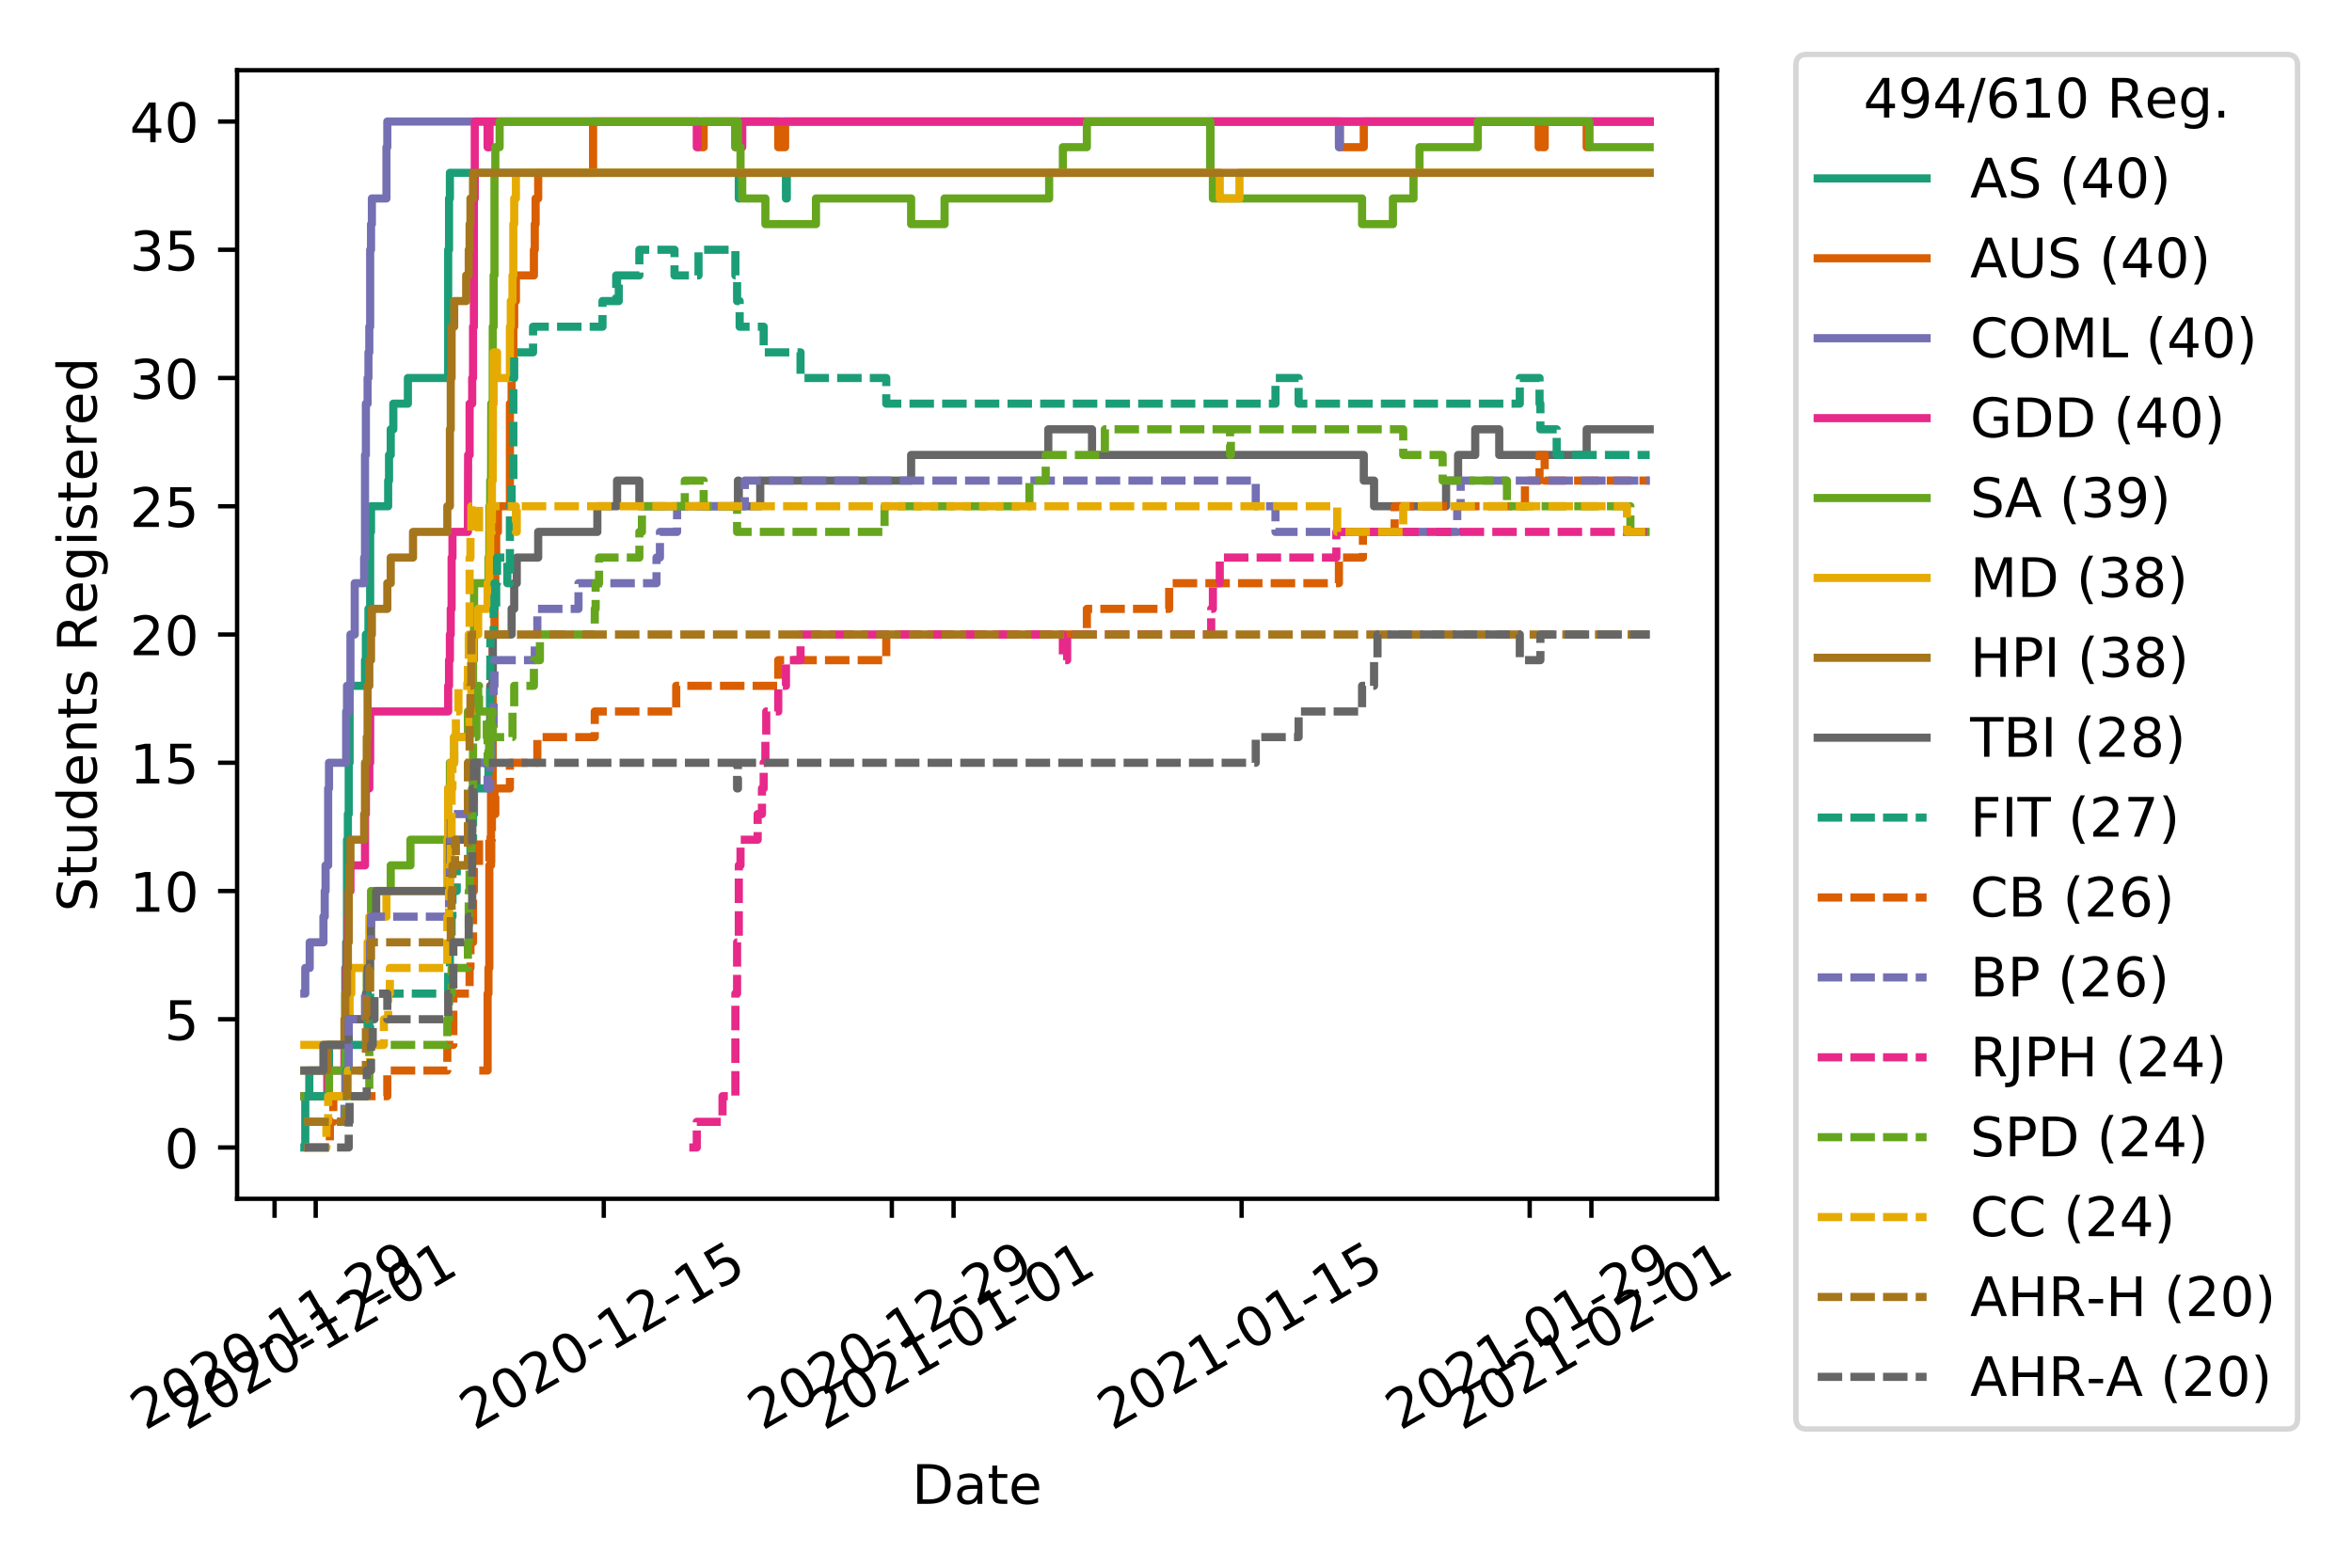 <?xml version="1.0" encoding="utf-8" standalone="no"?>
<!DOCTYPE svg PUBLIC "-//W3C//DTD SVG 1.1//EN"
  "http://www.w3.org/Graphics/SVG/1.1/DTD/svg11.dtd">
<!-- Created with matplotlib (https://matplotlib.org/) -->
<svg height="288pt" version="1.1" viewBox="0 0 432 288" width="432pt" xmlns="http://www.w3.org/2000/svg" xmlns:xlink="http://www.w3.org/1999/xlink">
 <defs>
  <style type="text/css">
*{stroke-linecap:butt;stroke-linejoin:round;}
  </style>
 </defs>
 <g id="figure_1">
  <g id="patch_1">
   <path d="M 0 288 
L 432 288 
L 432 0 
L 0 0 
z
" style="fill:#ffffff;"/>
  </g>
  <g id="axes_1">
   <g id="patch_2">
    <path d="M 43.55 220.231 
L 315.36 220.231 
L 315.36 12.9 
L 43.55 12.9 
z
" style="fill:#ffffff;"/>
   </g>
   <g id="matplotlib.axis_1">
    <g id="xtick_1">
     <g id="line2d_1">
      <defs>
       <path d="M 0 0 
L 0 3.5 
" id="m7346c36c0b" style="stroke:#000000;stroke-width:0.8;"/>
      </defs>
      <g>
       <use style="stroke:#000000;stroke-width:0.8;" x="50.432" xlink:href="#m7346c36c0b" y="220.231"/>
      </g>
     </g>
     <g id="text_1">
      <!-- 2020-11-29 -->
      <defs>
       <path d="M 19.188 8.297 
L 53.609 8.297 
L 53.609 0 
L 7.328 0 
L 7.328 8.297 
Q 12.938 14.109 22.625 23.891 
Q 32.328 33.688 34.812 36.531 
Q 39.547 41.844 41.422 45.531 
Q 43.312 49.219 43.312 52.781 
Q 43.312 58.594 39.234 62.25 
Q 35.156 65.922 28.609 65.922 
Q 23.969 65.922 18.812 64.312 
Q 13.672 62.703 7.812 59.422 
L 7.812 69.391 
Q 13.766 71.781 18.938 73 
Q 24.125 74.219 28.422 74.219 
Q 39.75 74.219 46.484 68.547 
Q 53.219 62.891 53.219 53.422 
Q 53.219 48.922 51.531 44.891 
Q 49.859 40.875 45.406 35.406 
Q 44.188 33.984 37.641 27.219 
Q 31.109 20.453 19.188 8.297 
z
" id="DejaVuSans-50"/>
       <path d="M 31.781 66.406 
Q 24.172 66.406 20.328 58.906 
Q 16.5 51.422 16.5 36.375 
Q 16.5 21.391 20.328 13.891 
Q 24.172 6.391 31.781 6.391 
Q 39.453 6.391 43.281 13.891 
Q 47.125 21.391 47.125 36.375 
Q 47.125 51.422 43.281 58.906 
Q 39.453 66.406 31.781 66.406 
z
M 31.781 74.219 
Q 44.047 74.219 50.516 64.516 
Q 56.984 54.828 56.984 36.375 
Q 56.984 17.969 50.516 8.266 
Q 44.047 -1.422 31.781 -1.422 
Q 19.531 -1.422 13.062 8.266 
Q 6.594 17.969 6.594 36.375 
Q 6.594 54.828 13.062 64.516 
Q 19.531 74.219 31.781 74.219 
z
" id="DejaVuSans-48"/>
       <path d="M 4.891 31.391 
L 31.203 31.391 
L 31.203 23.391 
L 4.891 23.391 
z
" id="DejaVuSans-45"/>
       <path d="M 12.406 8.297 
L 28.516 8.297 
L 28.516 63.922 
L 10.984 60.406 
L 10.984 69.391 
L 28.422 72.906 
L 38.281 72.906 
L 38.281 8.297 
L 54.391 8.297 
L 54.391 0 
L 12.406 0 
z
" id="DejaVuSans-49"/>
       <path d="M 10.984 1.516 
L 10.984 10.5 
Q 14.703 8.734 18.5 7.812 
Q 22.312 6.891 25.984 6.891 
Q 35.75 6.891 40.891 13.453 
Q 46.047 20.016 46.781 33.406 
Q 43.953 29.203 39.594 26.953 
Q 35.25 24.703 29.984 24.703 
Q 19.047 24.703 12.672 31.312 
Q 6.297 37.938 6.297 49.422 
Q 6.297 60.641 12.938 67.422 
Q 19.578 74.219 30.609 74.219 
Q 43.266 74.219 49.922 64.516 
Q 56.594 54.828 56.594 36.375 
Q 56.594 19.141 48.406 8.859 
Q 40.234 -1.422 26.422 -1.422 
Q 22.703 -1.422 18.891 -0.688 
Q 15.094 0.047 10.984 1.516 
z
M 30.609 32.422 
Q 37.25 32.422 41.125 36.953 
Q 45.016 41.5 45.016 49.422 
Q 45.016 57.281 41.125 61.844 
Q 37.25 66.406 30.609 66.406 
Q 23.969 66.406 20.094 61.844 
Q 16.219 57.281 16.219 49.422 
Q 16.219 41.5 20.094 36.953 
Q 23.969 32.422 30.609 32.422 
z
" id="DejaVuSans-57"/>
      </defs>
      <g transform="translate(26.647 262.869)rotate(-30)scale(0.1 -0.1)">
       <use xlink:href="#DejaVuSans-50"/>
       <use x="63.623" xlink:href="#DejaVuSans-48"/>
       <use x="127.246" xlink:href="#DejaVuSans-50"/>
       <use x="190.869" xlink:href="#DejaVuSans-48"/>
       <use x="254.492" xlink:href="#DejaVuSans-45"/>
       <use x="290.576" xlink:href="#DejaVuSans-49"/>
       <use x="354.199" xlink:href="#DejaVuSans-49"/>
       <use x="417.822" xlink:href="#DejaVuSans-45"/>
       <use x="453.906" xlink:href="#DejaVuSans-50"/>
       <use x="517.529" xlink:href="#DejaVuSans-57"/>
      </g>
     </g>
    </g>
    <g id="xtick_2">
     <g id="line2d_2">
      <g>
       <use style="stroke:#000000;stroke-width:0.8;" x="57.99" xlink:href="#m7346c36c0b" y="220.231"/>
      </g>
     </g>
     <g id="text_2">
      <!-- 2020-12-01 -->
      <g transform="translate(34.205 262.869)rotate(-30)scale(0.1 -0.1)">
       <use xlink:href="#DejaVuSans-50"/>
       <use x="63.623" xlink:href="#DejaVuSans-48"/>
       <use x="127.246" xlink:href="#DejaVuSans-50"/>
       <use x="190.869" xlink:href="#DejaVuSans-48"/>
       <use x="254.492" xlink:href="#DejaVuSans-45"/>
       <use x="290.576" xlink:href="#DejaVuSans-49"/>
       <use x="354.199" xlink:href="#DejaVuSans-50"/>
       <use x="417.822" xlink:href="#DejaVuSans-45"/>
       <use x="453.906" xlink:href="#DejaVuSans-48"/>
       <use x="517.529" xlink:href="#DejaVuSans-49"/>
      </g>
     </g>
    </g>
    <g id="xtick_3">
     <g id="line2d_3">
      <g>
       <use style="stroke:#000000;stroke-width:0.8;" x="110.898" xlink:href="#m7346c36c0b" y="220.231"/>
      </g>
     </g>
     <g id="text_3">
      <!-- 2020-12-15 -->
      <defs>
       <path d="M 10.797 72.906 
L 49.516 72.906 
L 49.516 64.594 
L 19.828 64.594 
L 19.828 46.734 
Q 21.969 47.469 24.109 47.828 
Q 26.266 48.188 28.422 48.188 
Q 40.625 48.188 47.75 41.5 
Q 54.891 34.812 54.891 23.391 
Q 54.891 11.625 47.562 5.094 
Q 40.234 -1.422 26.906 -1.422 
Q 22.312 -1.422 17.547 -0.641 
Q 12.797 0.141 7.719 1.703 
L 7.719 11.625 
Q 12.109 9.234 16.797 8.062 
Q 21.484 6.891 26.703 6.891 
Q 35.156 6.891 40.078 11.328 
Q 45.016 15.766 45.016 23.391 
Q 45.016 31 40.078 35.438 
Q 35.156 39.891 26.703 39.891 
Q 22.75 39.891 18.812 39.016 
Q 14.891 38.141 10.797 36.281 
z
" id="DejaVuSans-53"/>
      </defs>
      <g transform="translate(87.113 262.869)rotate(-30)scale(0.1 -0.1)">
       <use xlink:href="#DejaVuSans-50"/>
       <use x="63.623" xlink:href="#DejaVuSans-48"/>
       <use x="127.246" xlink:href="#DejaVuSans-50"/>
       <use x="190.869" xlink:href="#DejaVuSans-48"/>
       <use x="254.492" xlink:href="#DejaVuSans-45"/>
       <use x="290.576" xlink:href="#DejaVuSans-49"/>
       <use x="354.199" xlink:href="#DejaVuSans-50"/>
       <use x="417.822" xlink:href="#DejaVuSans-45"/>
       <use x="453.906" xlink:href="#DejaVuSans-49"/>
       <use x="517.529" xlink:href="#DejaVuSans-53"/>
      </g>
     </g>
    </g>
    <g id="xtick_4">
     <g id="line2d_4">
      <g>
       <use style="stroke:#000000;stroke-width:0.8;" x="163.806" xlink:href="#m7346c36c0b" y="220.231"/>
      </g>
     </g>
     <g id="text_4">
      <!-- 2020-12-29 -->
      <g transform="translate(140.021 262.869)rotate(-30)scale(0.1 -0.1)">
       <use xlink:href="#DejaVuSans-50"/>
       <use x="63.623" xlink:href="#DejaVuSans-48"/>
       <use x="127.246" xlink:href="#DejaVuSans-50"/>
       <use x="190.869" xlink:href="#DejaVuSans-48"/>
       <use x="254.492" xlink:href="#DejaVuSans-45"/>
       <use x="290.576" xlink:href="#DejaVuSans-49"/>
       <use x="354.199" xlink:href="#DejaVuSans-50"/>
       <use x="417.822" xlink:href="#DejaVuSans-45"/>
       <use x="453.906" xlink:href="#DejaVuSans-50"/>
       <use x="517.529" xlink:href="#DejaVuSans-57"/>
      </g>
     </g>
    </g>
    <g id="xtick_5">
     <g id="line2d_5">
      <g>
       <use style="stroke:#000000;stroke-width:0.8;" x="175.144" xlink:href="#m7346c36c0b" y="220.231"/>
      </g>
     </g>
     <g id="text_5">
      <!-- 2021-01-01 -->
      <g transform="translate(151.359 262.869)rotate(-30)scale(0.1 -0.1)">
       <use xlink:href="#DejaVuSans-50"/>
       <use x="63.623" xlink:href="#DejaVuSans-48"/>
       <use x="127.246" xlink:href="#DejaVuSans-50"/>
       <use x="190.869" xlink:href="#DejaVuSans-49"/>
       <use x="254.492" xlink:href="#DejaVuSans-45"/>
       <use x="290.576" xlink:href="#DejaVuSans-48"/>
       <use x="354.199" xlink:href="#DejaVuSans-49"/>
       <use x="417.822" xlink:href="#DejaVuSans-45"/>
       <use x="453.906" xlink:href="#DejaVuSans-48"/>
       <use x="517.529" xlink:href="#DejaVuSans-49"/>
      </g>
     </g>
    </g>
    <g id="xtick_6">
     <g id="line2d_6">
      <g>
       <use style="stroke:#000000;stroke-width:0.8;" x="228.052" xlink:href="#m7346c36c0b" y="220.231"/>
      </g>
     </g>
     <g id="text_6">
      <!-- 2021-01-15 -->
      <g transform="translate(204.267 262.869)rotate(-30)scale(0.1 -0.1)">
       <use xlink:href="#DejaVuSans-50"/>
       <use x="63.623" xlink:href="#DejaVuSans-48"/>
       <use x="127.246" xlink:href="#DejaVuSans-50"/>
       <use x="190.869" xlink:href="#DejaVuSans-49"/>
       <use x="254.492" xlink:href="#DejaVuSans-45"/>
       <use x="290.576" xlink:href="#DejaVuSans-48"/>
       <use x="354.199" xlink:href="#DejaVuSans-49"/>
       <use x="417.822" xlink:href="#DejaVuSans-45"/>
       <use x="453.906" xlink:href="#DejaVuSans-49"/>
       <use x="517.529" xlink:href="#DejaVuSans-53"/>
      </g>
     </g>
    </g>
    <g id="xtick_7">
     <g id="line2d_7">
      <g>
       <use style="stroke:#000000;stroke-width:0.8;" x="280.96" xlink:href="#m7346c36c0b" y="220.231"/>
      </g>
     </g>
     <g id="text_7">
      <!-- 2021-01-29 -->
      <g transform="translate(257.175 262.869)rotate(-30)scale(0.1 -0.1)">
       <use xlink:href="#DejaVuSans-50"/>
       <use x="63.623" xlink:href="#DejaVuSans-48"/>
       <use x="127.246" xlink:href="#DejaVuSans-50"/>
       <use x="190.869" xlink:href="#DejaVuSans-49"/>
       <use x="254.492" xlink:href="#DejaVuSans-45"/>
       <use x="290.576" xlink:href="#DejaVuSans-48"/>
       <use x="354.199" xlink:href="#DejaVuSans-49"/>
       <use x="417.822" xlink:href="#DejaVuSans-45"/>
       <use x="453.906" xlink:href="#DejaVuSans-50"/>
       <use x="517.529" xlink:href="#DejaVuSans-57"/>
      </g>
     </g>
    </g>
    <g id="xtick_8">
     <g id="line2d_8">
      <g>
       <use style="stroke:#000000;stroke-width:0.8;" x="292.297" xlink:href="#m7346c36c0b" y="220.231"/>
      </g>
     </g>
     <g id="text_8">
      <!-- 2021-02-01 -->
      <g transform="translate(268.512 262.869)rotate(-30)scale(0.1 -0.1)">
       <use xlink:href="#DejaVuSans-50"/>
       <use x="63.623" xlink:href="#DejaVuSans-48"/>
       <use x="127.246" xlink:href="#DejaVuSans-50"/>
       <use x="190.869" xlink:href="#DejaVuSans-49"/>
       <use x="254.492" xlink:href="#DejaVuSans-45"/>
       <use x="290.576" xlink:href="#DejaVuSans-48"/>
       <use x="354.199" xlink:href="#DejaVuSans-50"/>
       <use x="417.822" xlink:href="#DejaVuSans-45"/>
       <use x="453.906" xlink:href="#DejaVuSans-48"/>
       <use x="517.529" xlink:href="#DejaVuSans-49"/>
      </g>
     </g>
    </g>
    <g id="text_9">
     <!-- Date -->
     <defs>
      <path d="M 19.672 64.797 
L 19.672 8.109 
L 31.594 8.109 
Q 46.688 8.109 53.688 14.938 
Q 60.688 21.781 60.688 36.531 
Q 60.688 51.172 53.688 57.984 
Q 46.688 64.797 31.594 64.797 
z
M 9.812 72.906 
L 30.078 72.906 
Q 51.266 72.906 61.172 64.094 
Q 71.094 55.281 71.094 36.531 
Q 71.094 17.672 61.125 8.828 
Q 51.172 0 30.078 0 
L 9.812 0 
z
" id="DejaVuSans-68"/>
      <path d="M 34.281 27.484 
Q 23.391 27.484 19.188 25 
Q 14.984 22.516 14.984 16.5 
Q 14.984 11.719 18.141 8.906 
Q 21.297 6.109 26.703 6.109 
Q 34.188 6.109 38.703 11.406 
Q 43.219 16.703 43.219 25.484 
L 43.219 27.484 
z
M 52.203 31.203 
L 52.203 0 
L 43.219 0 
L 43.219 8.297 
Q 40.141 3.328 35.547 0.953 
Q 30.953 -1.422 24.312 -1.422 
Q 15.922 -1.422 10.953 3.297 
Q 6 8.016 6 15.922 
Q 6 25.141 12.172 29.828 
Q 18.359 34.516 30.609 34.516 
L 43.219 34.516 
L 43.219 35.406 
Q 43.219 41.609 39.141 45 
Q 35.062 48.391 27.688 48.391 
Q 23 48.391 18.547 47.266 
Q 14.109 46.141 10.016 43.891 
L 10.016 52.203 
Q 14.938 54.109 19.578 55.047 
Q 24.219 56 28.609 56 
Q 40.484 56 46.344 49.844 
Q 52.203 43.703 52.203 31.203 
z
" id="DejaVuSans-97"/>
      <path d="M 18.312 70.219 
L 18.312 54.688 
L 36.812 54.688 
L 36.812 47.703 
L 18.312 47.703 
L 18.312 18.016 
Q 18.312 11.328 20.141 9.422 
Q 21.969 7.516 27.594 7.516 
L 36.812 7.516 
L 36.812 0 
L 27.594 0 
Q 17.188 0 13.234 3.875 
Q 9.281 7.766 9.281 18.016 
L 9.281 47.703 
L 2.688 47.703 
L 2.688 54.688 
L 9.281 54.688 
L 9.281 70.219 
z
" id="DejaVuSans-116"/>
      <path d="M 56.203 29.594 
L 56.203 25.203 
L 14.891 25.203 
Q 15.484 15.922 20.484 11.062 
Q 25.484 6.203 34.422 6.203 
Q 39.594 6.203 44.453 7.469 
Q 49.312 8.734 54.109 11.281 
L 54.109 2.781 
Q 49.266 0.734 44.188 -0.344 
Q 39.109 -1.422 33.891 -1.422 
Q 20.797 -1.422 13.156 6.188 
Q 5.516 13.812 5.516 26.812 
Q 5.516 40.234 12.766 48.109 
Q 20.016 56 32.328 56 
Q 43.359 56 49.781 48.891 
Q 56.203 41.797 56.203 29.594 
z
M 47.219 32.234 
Q 47.125 39.594 43.094 43.984 
Q 39.062 48.391 32.422 48.391 
Q 24.906 48.391 20.391 44.141 
Q 15.875 39.891 15.188 32.172 
z
" id="DejaVuSans-101"/>
     </defs>
     <g transform="translate(167.504 276.269)scale(0.1 -0.1)">
      <use xlink:href="#DejaVuSans-68"/>
      <use x="77.002" xlink:href="#DejaVuSans-97"/>
      <use x="138.281" xlink:href="#DejaVuSans-116"/>
      <use x="177.49" xlink:href="#DejaVuSans-101"/>
     </g>
    </g>
   </g>
   <g id="matplotlib.axis_2">
    <g id="ytick_1">
     <g id="line2d_9">
      <defs>
       <path d="M 0 0 
L -3.5 0 
" id="mcf9f4ed517" style="stroke:#000000;stroke-width:0.8;"/>
      </defs>
      <g>
       <use style="stroke:#000000;stroke-width:0.8;" x="43.55" xlink:href="#mcf9f4ed517" y="210.807"/>
      </g>
     </g>
     <g id="text_10">
      <!-- 0 -->
      <g transform="translate(30.188 214.606)scale(0.1 -0.1)">
       <use xlink:href="#DejaVuSans-48"/>
      </g>
     </g>
    </g>
    <g id="ytick_2">
     <g id="line2d_10">
      <g>
       <use style="stroke:#000000;stroke-width:0.8;" x="43.55" xlink:href="#mcf9f4ed517" y="187.246"/>
      </g>
     </g>
     <g id="text_11">
      <!-- 5 -->
      <g transform="translate(30.188 191.046)scale(0.1 -0.1)">
       <use xlink:href="#DejaVuSans-53"/>
      </g>
     </g>
    </g>
    <g id="ytick_3">
     <g id="line2d_11">
      <g>
       <use style="stroke:#000000;stroke-width:0.8;" x="43.55" xlink:href="#mcf9f4ed517" y="163.686"/>
      </g>
     </g>
     <g id="text_12">
      <!-- 10 -->
      <g transform="translate(23.825 167.485)scale(0.1 -0.1)">
       <use xlink:href="#DejaVuSans-49"/>
       <use x="63.623" xlink:href="#DejaVuSans-48"/>
      </g>
     </g>
    </g>
    <g id="ytick_4">
     <g id="line2d_12">
      <g>
       <use style="stroke:#000000;stroke-width:0.8;" x="43.55" xlink:href="#mcf9f4ed517" y="140.126"/>
      </g>
     </g>
     <g id="text_13">
      <!-- 15 -->
      <g transform="translate(23.825 143.925)scale(0.1 -0.1)">
       <use xlink:href="#DejaVuSans-49"/>
       <use x="63.623" xlink:href="#DejaVuSans-53"/>
      </g>
     </g>
    </g>
    <g id="ytick_5">
     <g id="line2d_13">
      <g>
       <use style="stroke:#000000;stroke-width:0.8;" x="43.55" xlink:href="#mcf9f4ed517" y="116.565"/>
      </g>
     </g>
     <g id="text_14">
      <!-- 20 -->
      <g transform="translate(23.825 120.365)scale(0.1 -0.1)">
       <use xlink:href="#DejaVuSans-50"/>
       <use x="63.623" xlink:href="#DejaVuSans-48"/>
      </g>
     </g>
    </g>
    <g id="ytick_6">
     <g id="line2d_14">
      <g>
       <use style="stroke:#000000;stroke-width:0.8;" x="43.55" xlink:href="#mcf9f4ed517" y="93.005"/>
      </g>
     </g>
     <g id="text_15">
      <!-- 25 -->
      <g transform="translate(23.825 96.804)scale(0.1 -0.1)">
       <use xlink:href="#DejaVuSans-50"/>
       <use x="63.623" xlink:href="#DejaVuSans-53"/>
      </g>
     </g>
    </g>
    <g id="ytick_7">
     <g id="line2d_15">
      <g>
       <use style="stroke:#000000;stroke-width:0.8;" x="43.55" xlink:href="#mcf9f4ed517" y="69.445"/>
      </g>
     </g>
     <g id="text_16">
      <!-- 30 -->
      <defs>
       <path d="M 40.578 39.312 
Q 47.656 37.797 51.625 33 
Q 55.609 28.219 55.609 21.188 
Q 55.609 10.406 48.188 4.484 
Q 40.766 -1.422 27.094 -1.422 
Q 22.516 -1.422 17.656 -0.516 
Q 12.797 0.391 7.625 2.203 
L 7.625 11.719 
Q 11.719 9.328 16.594 8.109 
Q 21.484 6.891 26.812 6.891 
Q 36.078 6.891 40.938 10.547 
Q 45.797 14.203 45.797 21.188 
Q 45.797 27.641 41.281 31.266 
Q 36.766 34.906 28.719 34.906 
L 20.219 34.906 
L 20.219 43.016 
L 29.109 43.016 
Q 36.375 43.016 40.234 45.922 
Q 44.094 48.828 44.094 54.297 
Q 44.094 59.906 40.109 62.906 
Q 36.141 65.922 28.719 65.922 
Q 24.656 65.922 20.016 65.031 
Q 15.375 64.156 9.812 62.312 
L 9.812 71.094 
Q 15.438 72.656 20.344 73.438 
Q 25.25 74.219 29.594 74.219 
Q 40.828 74.219 47.359 69.109 
Q 53.906 64.016 53.906 55.328 
Q 53.906 49.266 50.438 45.094 
Q 46.969 40.922 40.578 39.312 
z
" id="DejaVuSans-51"/>
      </defs>
      <g transform="translate(23.825 73.244)scale(0.1 -0.1)">
       <use xlink:href="#DejaVuSans-51"/>
       <use x="63.623" xlink:href="#DejaVuSans-48"/>
      </g>
     </g>
    </g>
    <g id="ytick_8">
     <g id="line2d_16">
      <g>
       <use style="stroke:#000000;stroke-width:0.8;" x="43.55" xlink:href="#mcf9f4ed517" y="45.884"/>
      </g>
     </g>
     <g id="text_17">
      <!-- 35 -->
      <g transform="translate(23.825 49.684)scale(0.1 -0.1)">
       <use xlink:href="#DejaVuSans-51"/>
       <use x="63.623" xlink:href="#DejaVuSans-53"/>
      </g>
     </g>
    </g>
    <g id="ytick_9">
     <g id="line2d_17">
      <g>
       <use style="stroke:#000000;stroke-width:0.8;" x="43.55" xlink:href="#mcf9f4ed517" y="22.324"/>
      </g>
     </g>
     <g id="text_18">
      <!-- 40 -->
      <defs>
       <path d="M 37.797 64.312 
L 12.891 25.391 
L 37.797 25.391 
z
M 35.203 72.906 
L 47.609 72.906 
L 47.609 25.391 
L 58.016 25.391 
L 58.016 17.188 
L 47.609 17.188 
L 47.609 0 
L 37.797 0 
L 37.797 17.188 
L 4.891 17.188 
L 4.891 26.703 
z
" id="DejaVuSans-52"/>
      </defs>
      <g transform="translate(23.825 26.123)scale(0.1 -0.1)">
       <use xlink:href="#DejaVuSans-52"/>
       <use x="63.623" xlink:href="#DejaVuSans-48"/>
      </g>
     </g>
    </g>
    <g id="text_19">
     <!-- Students Registered -->
     <defs>
      <path d="M 53.516 70.516 
L 53.516 60.891 
Q 47.906 63.578 42.922 64.891 
Q 37.938 66.219 33.297 66.219 
Q 25.25 66.219 20.875 63.094 
Q 16.5 59.969 16.5 54.203 
Q 16.5 49.359 19.406 46.891 
Q 22.312 44.438 30.422 42.922 
L 36.375 41.703 
Q 47.406 39.594 52.656 34.297 
Q 57.906 29 57.906 20.125 
Q 57.906 9.516 50.797 4.047 
Q 43.703 -1.422 29.984 -1.422 
Q 24.812 -1.422 18.969 -0.25 
Q 13.141 0.922 6.891 3.219 
L 6.891 13.375 
Q 12.891 10.016 18.656 8.297 
Q 24.422 6.594 29.984 6.594 
Q 38.422 6.594 43.016 9.906 
Q 47.609 13.234 47.609 19.391 
Q 47.609 24.75 44.312 27.781 
Q 41.016 30.812 33.5 32.328 
L 27.484 33.5 
Q 16.453 35.688 11.516 40.375 
Q 6.594 45.062 6.594 53.422 
Q 6.594 63.094 13.406 68.656 
Q 20.219 74.219 32.172 74.219 
Q 37.312 74.219 42.625 73.281 
Q 47.953 72.359 53.516 70.516 
z
" id="DejaVuSans-83"/>
      <path d="M 8.5 21.578 
L 8.5 54.688 
L 17.484 54.688 
L 17.484 21.922 
Q 17.484 14.156 20.5 10.266 
Q 23.531 6.391 29.594 6.391 
Q 36.859 6.391 41.078 11.031 
Q 45.312 15.672 45.312 23.688 
L 45.312 54.688 
L 54.297 54.688 
L 54.297 0 
L 45.312 0 
L 45.312 8.406 
Q 42.047 3.422 37.719 1 
Q 33.406 -1.422 27.688 -1.422 
Q 18.266 -1.422 13.375 4.438 
Q 8.5 10.297 8.5 21.578 
z
M 31.109 56 
z
" id="DejaVuSans-117"/>
      <path d="M 45.406 46.391 
L 45.406 75.984 
L 54.391 75.984 
L 54.391 0 
L 45.406 0 
L 45.406 8.203 
Q 42.578 3.328 38.25 0.953 
Q 33.938 -1.422 27.875 -1.422 
Q 17.969 -1.422 11.734 6.484 
Q 5.516 14.406 5.516 27.297 
Q 5.516 40.188 11.734 48.094 
Q 17.969 56 27.875 56 
Q 33.938 56 38.25 53.625 
Q 42.578 51.266 45.406 46.391 
z
M 14.797 27.297 
Q 14.797 17.391 18.875 11.75 
Q 22.953 6.109 30.078 6.109 
Q 37.203 6.109 41.297 11.75 
Q 45.406 17.391 45.406 27.297 
Q 45.406 37.203 41.297 42.844 
Q 37.203 48.484 30.078 48.484 
Q 22.953 48.484 18.875 42.844 
Q 14.797 37.203 14.797 27.297 
z
" id="DejaVuSans-100"/>
      <path d="M 54.891 33.016 
L 54.891 0 
L 45.906 0 
L 45.906 32.719 
Q 45.906 40.484 42.875 44.328 
Q 39.844 48.188 33.797 48.188 
Q 26.516 48.188 22.312 43.547 
Q 18.109 38.922 18.109 30.906 
L 18.109 0 
L 9.078 0 
L 9.078 54.688 
L 18.109 54.688 
L 18.109 46.188 
Q 21.344 51.125 25.703 53.562 
Q 30.078 56 35.797 56 
Q 45.219 56 50.047 50.172 
Q 54.891 44.344 54.891 33.016 
z
" id="DejaVuSans-110"/>
      <path d="M 44.281 53.078 
L 44.281 44.578 
Q 40.484 46.531 36.375 47.5 
Q 32.281 48.484 27.875 48.484 
Q 21.188 48.484 17.844 46.438 
Q 14.5 44.391 14.5 40.281 
Q 14.5 37.156 16.891 35.375 
Q 19.281 33.594 26.516 31.984 
L 29.594 31.297 
Q 39.156 29.25 43.188 25.516 
Q 47.219 21.781 47.219 15.094 
Q 47.219 7.469 41.188 3.016 
Q 35.156 -1.422 24.609 -1.422 
Q 20.219 -1.422 15.453 -0.562 
Q 10.688 0.297 5.422 2 
L 5.422 11.281 
Q 10.406 8.688 15.234 7.391 
Q 20.062 6.109 24.812 6.109 
Q 31.156 6.109 34.562 8.281 
Q 37.984 10.453 37.984 14.406 
Q 37.984 18.062 35.516 20.016 
Q 33.062 21.969 24.703 23.781 
L 21.578 24.516 
Q 13.234 26.266 9.516 29.906 
Q 5.812 33.547 5.812 39.891 
Q 5.812 47.609 11.281 51.797 
Q 16.75 56 26.812 56 
Q 31.781 56 36.172 55.266 
Q 40.578 54.547 44.281 53.078 
z
" id="DejaVuSans-115"/>
      <path id="DejaVuSans-32"/>
      <path d="M 44.391 34.188 
Q 47.562 33.109 50.562 29.594 
Q 53.562 26.078 56.594 19.922 
L 66.609 0 
L 56 0 
L 46.688 18.703 
Q 43.062 26.031 39.672 28.422 
Q 36.281 30.812 30.422 30.812 
L 19.672 30.812 
L 19.672 0 
L 9.812 0 
L 9.812 72.906 
L 32.078 72.906 
Q 44.578 72.906 50.734 67.672 
Q 56.891 62.453 56.891 51.906 
Q 56.891 45.016 53.688 40.469 
Q 50.484 35.938 44.391 34.188 
z
M 19.672 64.797 
L 19.672 38.922 
L 32.078 38.922 
Q 39.203 38.922 42.844 42.219 
Q 46.484 45.516 46.484 51.906 
Q 46.484 58.297 42.844 61.547 
Q 39.203 64.797 32.078 64.797 
z
" id="DejaVuSans-82"/>
      <path d="M 45.406 27.984 
Q 45.406 37.75 41.375 43.109 
Q 37.359 48.484 30.078 48.484 
Q 22.859 48.484 18.828 43.109 
Q 14.797 37.75 14.797 27.984 
Q 14.797 18.266 18.828 12.891 
Q 22.859 7.516 30.078 7.516 
Q 37.359 7.516 41.375 12.891 
Q 45.406 18.266 45.406 27.984 
z
M 54.391 6.781 
Q 54.391 -7.172 48.188 -13.984 
Q 42 -20.797 29.203 -20.797 
Q 24.469 -20.797 20.266 -20.094 
Q 16.062 -19.391 12.109 -17.922 
L 12.109 -9.188 
Q 16.062 -11.328 19.922 -12.344 
Q 23.781 -13.375 27.781 -13.375 
Q 36.625 -13.375 41.016 -8.766 
Q 45.406 -4.156 45.406 5.172 
L 45.406 9.625 
Q 42.625 4.781 38.281 2.391 
Q 33.938 0 27.875 0 
Q 17.828 0 11.672 7.656 
Q 5.516 15.328 5.516 27.984 
Q 5.516 40.672 11.672 48.328 
Q 17.828 56 27.875 56 
Q 33.938 56 38.281 53.609 
Q 42.625 51.219 45.406 46.391 
L 45.406 54.688 
L 54.391 54.688 
z
" id="DejaVuSans-103"/>
      <path d="M 9.422 54.688 
L 18.406 54.688 
L 18.406 0 
L 9.422 0 
z
M 9.422 75.984 
L 18.406 75.984 
L 18.406 64.594 
L 9.422 64.594 
z
" id="DejaVuSans-105"/>
      <path d="M 41.109 46.297 
Q 39.594 47.172 37.812 47.578 
Q 36.031 48 33.891 48 
Q 26.266 48 22.188 43.047 
Q 18.109 38.094 18.109 28.812 
L 18.109 0 
L 9.078 0 
L 9.078 54.688 
L 18.109 54.688 
L 18.109 46.188 
Q 20.953 51.172 25.484 53.578 
Q 30.031 56 36.531 56 
Q 37.453 56 38.578 55.875 
Q 39.703 55.766 41.062 55.516 
z
" id="DejaVuSans-114"/>
     </defs>
     <g transform="translate(17.745 167.499)rotate(-90)scale(0.1 -0.1)">
      <use xlink:href="#DejaVuSans-83"/>
      <use x="63.477" xlink:href="#DejaVuSans-116"/>
      <use x="102.686" xlink:href="#DejaVuSans-117"/>
      <use x="166.064" xlink:href="#DejaVuSans-100"/>
      <use x="229.541" xlink:href="#DejaVuSans-101"/>
      <use x="291.064" xlink:href="#DejaVuSans-110"/>
      <use x="354.443" xlink:href="#DejaVuSans-116"/>
      <use x="393.652" xlink:href="#DejaVuSans-115"/>
      <use x="445.752" xlink:href="#DejaVuSans-32"/>
      <use x="477.539" xlink:href="#DejaVuSans-82"/>
      <use x="546.959" xlink:href="#DejaVuSans-101"/>
      <use x="608.482" xlink:href="#DejaVuSans-103"/>
      <use x="671.959" xlink:href="#DejaVuSans-105"/>
      <use x="699.742" xlink:href="#DejaVuSans-115"/>
      <use x="751.842" xlink:href="#DejaVuSans-116"/>
      <use x="791.051" xlink:href="#DejaVuSans-101"/>
      <use x="852.574" xlink:href="#DejaVuSans-114"/>
      <use x="893.656" xlink:href="#DejaVuSans-101"/>
      <use x="955.18" xlink:href="#DejaVuSans-100"/>
     </g>
    </g>
   </g>
   <g id="line2d_18">
    <path clip-path="url(#pf1abba2717)" d="M 55.905 210.807 
L 56.071 210.807 
L 56.071 201.383 
L 56.18 201.383 
L 56.81 201.383 
L 56.81 196.67 
L 56.886 196.67 
L 60.431 196.67 
L 60.431 191.958 
L 60.51 191.958 
L 63.423 191.958 
L 63.423 177.822 
L 63.502 177.822 
L 63.581 177.822 
L 63.581 173.11 
L 63.659 173.11 
L 63.738 173.11 
L 63.738 154.262 
L 63.817 154.262 
L 63.896 154.262 
L 63.896 149.55 
L 63.974 149.55 
L 64.053 149.55 
L 64.053 140.126 
L 64.132 140.126 
L 64.21 140.126 
L 64.21 125.99 
L 64.289 125.99 
L 67.045 125.99 
L 67.045 121.277 
L 67.124 121.277 
L 67.202 121.277 
L 67.202 116.565 
L 67.281 116.565 
L 67.675 116.565 
L 67.675 111.853 
L 67.753 111.853 
L 67.99 111.853 
L 67.99 97.717 
L 68.068 97.717 
L 68.147 97.717 
L 68.147 93.005 
L 68.226 93.005 
L 71.296 93.005 
L 71.296 88.293 
L 71.375 88.293 
L 71.454 88.293 
L 71.454 83.581 
L 71.533 83.581 
L 71.769 83.581 
L 71.769 78.869 
L 71.847 78.869 
L 72.241 78.869 
L 72.241 74.157 
L 72.32 74.157 
L 74.918 74.157 
L 74.918 69.445 
L 74.997 69.445 
L 82.319 69.445 
L 82.319 45.884 
L 82.398 45.884 
L 82.476 45.884 
L 82.476 36.46 
L 82.555 36.46 
L 82.634 36.46 
L 82.634 31.748 
L 82.712 31.748 
L 135.699 31.748 
L 135.699 36.46 
L 135.778 36.46 
L 135.857 36.46 
L 135.857 31.748 
L 135.935 31.748 
L 144.36 31.748 
L 144.36 36.46 
L 144.438 36.46 
L 144.517 36.46 
L 144.517 31.748 
L 144.596 31.748 
L 222.305 31.748 
L 222.305 22.324 
L 222.383 22.324 
L 303.005 22.324 
L 303.005 22.324 
" style="fill:none;stroke:#1b9e77;stroke-linecap:square;stroke-width:1.5;"/>
   </g>
   <g id="line2d_19">
    <path clip-path="url(#pf1abba2717)" d="M 88.775 196.67 
L 89.562 196.67 
L 89.562 182.534 
L 89.641 182.534 
L 89.72 182.534 
L 89.72 177.822 
L 89.798 177.822 
L 89.877 177.822 
L 89.877 158.974 
L 89.956 158.974 
L 90.192 158.974 
L 90.192 144.838 
L 90.271 144.838 
L 90.507 144.838 
L 90.507 116.565 
L 90.586 116.565 
L 90.822 116.565 
L 90.822 107.141 
L 90.901 107.141 
L 90.979 107.141 
L 90.979 102.429 
L 91.058 102.429 
L 91.137 102.429 
L 91.137 97.717 
L 91.216 97.717 
L 91.452 97.717 
L 91.452 93.005 
L 91.53 93.005 
L 93.656 93.005 
L 93.656 74.157 
L 93.735 74.157 
L 93.971 74.157 
L 93.971 69.445 
L 94.05 69.445 
L 94.286 69.445 
L 94.286 60.021 
L 94.365 60.021 
L 94.444 60.021 
L 94.444 55.309 
L 94.522 55.309 
L 94.759 55.309 
L 94.759 50.597 
L 94.837 50.597 
L 98.065 50.597 
L 98.065 45.884 
L 98.144 45.884 
L 98.223 45.884 
L 98.223 41.172 
L 98.301 41.172 
L 98.38 41.172 
L 98.38 36.46 
L 98.459 36.46 
L 98.853 36.46 
L 98.853 31.748 
L 98.931 31.748 
L 108.93 31.748 
L 108.93 22.324 
L 109.009 22.324 
L 128.298 22.324 
L 128.298 27.036 
L 128.377 27.036 
L 129.243 27.036 
L 129.243 22.324 
L 129.322 22.324 
L 142.943 22.324 
L 142.943 27.036 
L 143.021 27.036 
L 144.202 27.036 
L 144.202 22.324 
L 144.281 22.324 
L 246.082 22.324 
L 246.082 27.036 
L 246.16 27.036 
L 250.491 27.036 
L 250.491 22.324 
L 250.569 22.324 
L 282.613 22.324 
L 282.613 27.036 
L 282.692 27.036 
L 282.771 27.036 
L 282.771 22.324 
L 282.85 22.324 
L 283.243 22.324 
L 283.243 27.036 
L 283.322 27.036 
L 283.716 27.036 
L 283.716 22.324 
L 283.794 22.324 
L 291.431 22.324 
L 291.431 27.036 
L 291.51 27.036 
L 291.904 27.036 
L 291.904 22.324 
L 291.983 22.324 
L 303.005 22.324 
L 303.005 22.324 
" style="fill:none;stroke:#d95f02;stroke-linecap:square;stroke-width:1.5;"/>
   </g>
   <g id="line2d_20">
    <path clip-path="url(#pf1abba2717)" d="M 55.905 182.534 
L 56.071 182.534 
L 56.071 177.822 
L 56.18 177.822 
L 56.886 177.822 
L 56.886 173.11 
L 59.405 173.11 
L 59.405 168.398 
L 59.644 168.398 
L 59.644 163.686 
L 59.723 163.686 
L 59.801 163.686 
L 59.801 158.974 
L 59.88 158.974 
L 60.274 158.974 
L 60.274 144.838 
L 60.353 144.838 
L 60.431 144.838 
L 60.431 140.126 
L 60.51 140.126 
L 63.581 140.126 
L 63.581 130.702 
L 63.659 130.702 
L 63.738 130.702 
L 63.738 125.99 
L 63.817 125.99 
L 63.896 125.99 
L 63.896 130.702 
L 63.974 130.702 
L 64.21 130.702 
L 64.21 125.99 
L 64.289 125.99 
L 64.368 125.99 
L 64.368 116.565 
L 64.447 116.565 
L 65.155 116.565 
L 65.155 107.141 
L 65.234 107.141 
L 66.887 107.141 
L 66.887 102.429 
L 66.966 102.429 
L 67.045 102.429 
L 67.045 83.581 
L 67.124 83.581 
L 67.202 83.581 
L 67.202 74.157 
L 67.281 74.157 
L 67.517 74.157 
L 67.517 69.445 
L 67.596 69.445 
L 67.675 69.445 
L 67.675 64.733 
L 67.753 64.733 
L 67.832 64.733 
L 67.832 60.021 
L 67.911 60.021 
L 67.99 60.021 
L 67.99 45.884 
L 68.068 45.884 
L 68.147 45.884 
L 68.147 41.172 
L 68.226 41.172 
L 68.305 41.172 
L 68.305 36.46 
L 68.383 36.46 
L 70.981 36.46 
L 70.981 27.036 
L 71.06 27.036 
L 71.139 27.036 
L 71.139 22.324 
L 71.218 22.324 
L 89.72 22.324 
L 89.72 27.036 
L 89.798 27.036 
L 89.877 27.036 
L 89.877 22.324 
L 89.956 22.324 
L 245.924 22.324 
L 245.924 27.036 
L 246.003 27.036 
L 246.082 27.036 
L 246.082 22.324 
L 246.16 22.324 
L 303.005 22.324 
L 303.005 22.324 
" style="fill:none;stroke:#7570b3;stroke-linecap:square;stroke-width:1.5;"/>
   </g>
   <g id="line2d_21">
    <path clip-path="url(#pf1abba2717)" d="M 55.905 201.383 
L 60.116 201.383 
L 60.116 196.67 
L 60.195 196.67 
L 63.266 196.67 
L 63.266 191.958 
L 63.344 191.958 
L 63.423 191.958 
L 63.423 187.246 
L 63.502 187.246 
L 63.581 187.246 
L 63.581 177.822 
L 63.659 177.822 
L 63.738 177.822 
L 63.738 173.11 
L 63.817 173.11 
L 63.896 173.11 
L 63.896 168.398 
L 63.974 168.398 
L 64.053 168.398 
L 64.053 163.686 
L 64.132 163.686 
L 64.368 163.686 
L 64.368 158.974 
L 64.447 158.974 
L 67.045 158.974 
L 67.045 149.55 
L 67.124 149.55 
L 67.202 149.55 
L 67.202 144.838 
L 67.281 144.838 
L 67.832 144.838 
L 67.832 140.126 
L 67.911 140.126 
L 67.99 140.126 
L 67.99 130.702 
L 68.068 130.702 
L 82.319 130.702 
L 82.319 125.99 
L 82.398 125.99 
L 82.476 125.99 
L 82.476 121.277 
L 82.555 121.277 
L 82.634 121.277 
L 82.634 116.565 
L 82.712 116.565 
L 82.791 116.565 
L 82.791 111.853 
L 82.87 111.853 
L 82.949 111.853 
L 82.949 102.429 
L 83.027 102.429 
L 83.106 102.429 
L 83.106 97.717 
L 83.185 97.717 
L 85.941 97.717 
L 85.98 83.581 
L 86.019 83.581 
L 86.255 83.581 
L 86.255 74.157 
L 86.334 74.157 
L 86.728 74.157 
L 86.728 69.445 
L 86.807 69.445 
L 86.885 69.445 
L 86.885 60.021 
L 86.964 60.021 
L 87.043 60.021 
L 87.043 36.46 
L 87.121 36.46 
L 87.2 36.46 
L 87.2 22.324 
L 87.279 22.324 
L 89.562 22.324 
L 89.562 27.036 
L 89.641 27.036 
L 89.877 27.036 
L 89.877 22.324 
L 89.956 22.324 
L 127.983 22.324 
L 127.983 27.036 
L 128.062 27.036 
L 128.141 27.036 
L 128.141 22.324 
L 128.22 22.324 
L 135.069 22.324 
L 135.069 27.036 
L 135.148 27.036 
L 135.384 27.036 
L 135.384 22.324 
L 135.463 22.324 
L 135.699 22.324 
L 135.699 27.036 
L 135.778 27.036 
L 136.329 27.036 
L 136.329 22.324 
L 136.408 22.324 
L 303.005 22.324 
L 303.005 22.324 
" style="fill:none;stroke:#e7298a;stroke-linecap:square;stroke-width:1.5;"/>
   </g>
   <g id="line2d_22">
    <path clip-path="url(#pf1abba2717)" d="M 55.905 201.383 
L 60.431 201.383 
L 60.431 196.67 
L 60.51 196.67 
L 63.423 196.67 
L 63.423 191.958 
L 63.502 191.958 
L 64.053 191.958 
L 64.053 187.246 
L 64.132 187.246 
L 67.36 187.246 
L 67.36 177.822 
L 67.438 177.822 
L 67.675 177.822 
L 67.675 173.11 
L 67.753 173.11 
L 67.99 173.11 
L 67.99 168.398 
L 68.068 168.398 
L 68.147 168.398 
L 68.147 163.686 
L 68.226 163.686 
L 71.769 163.686 
L 71.769 158.974 
L 71.847 158.974 
L 75.39 158.974 
L 75.39 154.262 
L 75.469 154.262 
L 82.319 154.262 
L 82.319 144.838 
L 82.398 144.838 
L 82.634 144.838 
L 82.634 140.126 
L 82.712 140.126 
L 83.421 140.126 
L 83.421 135.414 
L 83.5 135.414 
L 85.941 135.414 
L 85.941 130.702 
L 86.019 130.702 
L 86.728 130.702 
L 86.728 125.99 
L 86.807 125.99 
L 86.885 125.99 
L 86.885 121.277 
L 86.964 121.277 
L 87.043 121.277 
L 87.082 107.141 
L 87.121 107.141 
L 89.72 107.141 
L 89.72 102.429 
L 89.798 102.429 
L 89.877 102.429 
L 89.877 93.005 
L 89.956 93.005 
L 90.035 93.005 
L 90.035 88.293 
L 90.113 88.293 
L 90.192 88.293 
L 90.231 74.157 
L 90.271 74.157 
L 90.507 74.157 
L 90.507 60.021 
L 90.586 60.021 
L 90.664 60.021 
L 90.664 50.597 
L 90.743 50.597 
L 90.822 50.597 
L 90.822 31.748 
L 90.901 31.748 
L 90.979 31.748 
L 90.979 27.036 
L 91.058 27.036 
L 91.767 27.036 
L 91.767 22.324 
L 91.845 22.324 
L 135.069 22.324 
L 135.069 27.036 
L 135.148 27.036 
L 135.227 27.036 
L 135.227 22.324 
L 135.306 22.324 
L 135.542 22.324 
L 135.542 27.036 
L 135.621 27.036 
L 136.014 27.036 
L 136.014 31.748 
L 136.093 31.748 
L 136.329 31.748 
L 136.329 36.46 
L 136.408 36.46 
L 140.581 36.46 
L 140.581 41.172 
L 140.659 41.172 
L 149.871 41.172 
L 149.871 36.46 
L 149.95 36.46 
L 167.35 36.46 
L 167.35 41.172 
L 167.428 41.172 
L 173.491 41.172 
L 173.491 36.46 
L 173.569 36.46 
L 192.701 36.46 
L 192.701 31.748 
L 192.78 31.748 
L 195.221 31.748 
L 195.221 27.036 
L 195.299 27.036 
L 199.63 27.036 
L 199.63 22.324 
L 222.305 22.324 
L 222.305 31.748 
L 222.383 31.748 
L 222.777 31.748 
L 222.777 36.46 
L 222.856 36.46 
L 250.176 36.46 
L 250.176 41.172 
L 250.255 41.172 
L 255.844 41.172 
L 255.844 36.46 
L 255.923 36.46 
L 259.624 36.46 
L 259.624 31.748 
L 259.702 31.748 
L 260.726 31.748 
L 260.726 27.036 
L 260.805 27.036 
L 271.433 27.036 
L 271.433 22.324 
L 271.512 22.324 
L 291.904 22.324 
L 291.904 27.036 
L 291.983 27.036 
L 303.005 27.036 
L 303.005 27.036 
" style="fill:none;stroke:#66a61e;stroke-linecap:square;stroke-width:1.5;"/>
   </g>
   <g id="line2d_23">
    <path clip-path="url(#pf1abba2717)" d="M 55.905 191.958 
L 63.423 191.958 
L 63.423 187.246 
L 63.502 187.246 
L 64.21 187.246 
L 64.21 182.534 
L 64.289 182.534 
L 64.525 182.534 
L 64.525 177.822 
L 64.604 177.822 
L 67.517 177.822 
L 67.517 173.11 
L 67.596 173.11 
L 67.832 173.11 
L 67.832 168.398 
L 67.911 168.398 
L 70.981 168.398 
L 70.981 163.686 
L 71.06 163.686 
L 82.161 163.686 
L 82.161 154.262 
L 82.24 154.262 
L 82.319 154.262 
L 82.319 144.838 
L 82.398 144.838 
L 82.791 144.838 
L 82.791 140.126 
L 82.87 140.126 
L 83.421 140.126 
L 83.421 135.414 
L 83.5 135.414 
L 86.255 135.414 
L 86.255 130.702 
L 86.334 130.702 
L 86.57 130.702 
L 86.57 121.277 
L 86.649 121.277 
L 86.885 121.277 
L 86.885 116.565 
L 86.964 116.565 
L 87.83 116.565 
L 87.83 111.853 
L 87.909 111.853 
L 89.562 111.853 
L 89.562 107.141 
L 89.641 107.141 
L 89.877 107.141 
L 89.877 102.429 
L 89.956 102.429 
L 90.035 102.429 
L 90.035 93.005 
L 90.113 93.005 
L 90.35 93.005 
L 90.35 88.293 
L 90.428 88.293 
L 90.507 88.293 
L 90.546 74.157 
L 90.586 74.157 
L 90.664 74.157 
L 90.664 64.733 
L 90.743 64.733 
L 91.294 64.733 
L 91.294 69.445 
L 91.373 69.445 
L 93.656 69.445 
L 93.656 60.021 
L 93.735 60.021 
L 93.814 60.021 
L 93.814 55.309 
L 93.892 55.309 
L 94.129 55.309 
L 94.129 50.597 
L 94.207 50.597 
L 94.286 50.597 
L 94.286 41.172 
L 94.365 41.172 
L 94.444 41.172 
L 94.444 36.46 
L 94.522 36.46 
L 94.759 36.46 
L 94.759 31.748 
L 94.837 31.748 
L 224.037 31.748 
L 224.037 36.46 
L 224.115 36.46 
L 227.658 36.46 
L 227.658 31.748 
L 227.737 31.748 
L 303.005 31.748 
L 303.005 31.748 
" style="fill:none;stroke:#e6ab02;stroke-linecap:square;stroke-width:1.5;"/>
   </g>
   <g id="line2d_24">
    <path clip-path="url(#pf1abba2717)" d="M 55.905 196.67 
L 60.116 196.67 
L 60.116 191.958 
L 60.195 191.958 
L 63.266 191.958 
L 63.266 187.246 
L 63.344 187.246 
L 63.423 187.246 
L 63.423 182.534 
L 63.502 182.534 
L 63.738 182.534 
L 63.738 177.822 
L 63.817 177.822 
L 63.896 177.822 
L 63.896 173.11 
L 63.974 173.11 
L 64.053 173.11 
L 64.053 163.686 
L 64.132 163.686 
L 64.21 163.686 
L 64.21 158.974 
L 64.289 158.974 
L 64.368 158.974 
L 64.368 154.262 
L 64.447 154.262 
L 66.887 154.262 
L 66.887 149.55 
L 66.966 149.55 
L 67.045 149.55 
L 67.045 140.126 
L 67.124 140.126 
L 67.36 140.126 
L 67.36 135.414 
L 67.438 135.414 
L 67.517 135.414 
L 67.517 125.99 
L 67.596 125.99 
L 67.832 125.99 
L 67.832 121.277 
L 67.911 121.277 
L 68.147 121.277 
L 68.147 116.565 
L 68.226 116.565 
L 68.305 116.565 
L 68.305 111.853 
L 68.383 111.853 
L 71.139 111.853 
L 71.139 107.141 
L 71.218 107.141 
L 71.769 107.141 
L 71.769 102.429 
L 71.847 102.429 
L 75.863 102.429 
L 75.863 97.717 
L 75.942 97.717 
L 82.161 97.717 
L 82.161 93.005 
L 82.24 93.005 
L 82.634 93.005 
L 82.634 78.869 
L 82.712 78.869 
L 82.791 78.869 
L 82.791 69.445 
L 82.87 69.445 
L 82.949 69.445 
L 82.949 60.021 
L 83.027 60.021 
L 83.421 60.021 
L 83.421 55.309 
L 83.5 55.309 
L 85.626 55.309 
L 85.626 50.597 
L 85.704 50.597 
L 86.098 50.597 
L 86.098 45.884 
L 86.177 45.884 
L 86.255 45.884 
L 86.255 41.172 
L 86.334 41.172 
L 86.413 41.172 
L 86.413 36.46 
L 86.492 36.46 
L 86.885 36.46 
L 86.885 31.748 
L 86.964 31.748 
L 303.005 31.748 
L 303.005 31.748 
" style="fill:none;stroke:#a6761d;stroke-linecap:square;stroke-width:1.5;"/>
   </g>
   <g id="line2d_25">
    <path clip-path="url(#pf1abba2717)" d="M 55.905 196.67 
L 59.405 196.67 
L 59.405 191.958 
L 64.053 191.958 
L 64.053 187.246 
L 64.132 187.246 
L 67.202 187.246 
L 67.202 182.534 
L 67.281 182.534 
L 67.517 182.534 
L 67.517 177.822 
L 67.596 177.822 
L 67.99 177.822 
L 67.99 173.11 
L 68.068 173.11 
L 68.147 173.11 
L 68.147 168.398 
L 68.226 168.398 
L 69.092 168.398 
L 69.092 163.686 
L 69.171 163.686 
L 82.634 163.686 
L 82.634 154.262 
L 82.712 154.262 
L 86.255 154.262 
L 86.255 149.55 
L 86.334 149.55 
L 87.043 149.55 
L 87.043 144.838 
L 87.121 144.838 
L 87.515 144.838 
L 87.515 140.126 
L 87.594 140.126 
L 89.877 140.126 
L 89.877 135.414 
L 89.956 135.414 
L 90.035 135.414 
L 90.035 125.99 
L 90.113 125.99 
L 90.507 125.99 
L 90.507 116.565 
L 90.586 116.565 
L 93.971 116.565 
L 93.971 111.853 
L 94.05 111.853 
L 94.444 111.853 
L 94.444 107.141 
L 94.522 107.141 
L 94.916 107.141 
L 94.916 102.429 
L 94.995 102.429 
L 98.853 102.429 
L 98.853 97.717 
L 98.931 97.717 
L 109.718 97.717 
L 109.718 93.005 
L 109.796 93.005 
L 113.339 93.005 
L 113.339 88.293 
L 113.418 88.293 
L 117.433 88.293 
L 117.433 93.005 
L 117.512 93.005 
L 135.542 93.005 
L 135.542 88.293 
L 135.621 88.293 
L 135.699 88.293 
L 135.699 93.005 
L 135.778 93.005 
L 139.636 93.005 
L 139.636 88.293 
L 139.715 88.293 
L 167.35 88.293 
L 167.35 83.581 
L 167.428 83.581 
L 192.544 83.581 
L 192.544 78.869 
L 192.623 78.869 
L 200.575 78.869 
L 200.575 83.581 
L 200.653 83.581 
L 250.491 83.581 
L 250.491 88.293 
L 250.569 88.293 
L 252.38 88.293 
L 252.38 93.005 
L 252.459 93.005 
L 265.607 93.005 
L 265.607 88.293 
L 265.686 88.293 
L 267.812 88.293 
L 267.812 83.581 
L 267.891 83.581 
L 270.961 83.581 
L 270.961 78.869 
L 271.04 78.869 
L 275.37 78.869 
L 275.37 83.581 
L 275.449 83.581 
L 291.431 83.581 
L 291.431 78.869 
L 291.51 78.869 
L 303.005 78.869 
L 303.005 78.869 
" style="fill:none;stroke:#666666;stroke-linecap:square;stroke-width:1.5;"/>
   </g>
   <g id="line2d_26">
    <path clip-path="url(#pf1abba2717)" d="M 55.905 201.383 
L 63.581 201.383 
L 63.581 196.67 
L 63.659 196.67 
L 64.053 196.67 
L 64.053 191.958 
L 64.132 191.958 
L 67.517 191.958 
L 67.517 187.246 
L 67.596 187.246 
L 67.832 187.246 
L 67.832 191.958 
L 67.911 191.958 
L 67.99 191.958 
L 67.99 182.534 
L 68.068 182.534 
L 82.319 182.534 
L 82.319 177.822 
L 82.398 177.822 
L 82.634 177.822 
L 82.634 173.11 
L 82.712 173.11 
L 82.949 173.11 
L 82.949 168.398 
L 83.027 168.398 
L 83.106 168.398 
L 83.106 163.686 
L 83.185 163.686 
L 83.893 163.686 
L 83.893 158.974 
L 83.972 158.974 
L 86.413 158.974 
L 86.413 154.262 
L 86.492 154.262 
L 86.885 154.262 
L 86.885 149.55 
L 86.964 149.55 
L 87.043 149.55 
L 87.043 144.838 
L 87.121 144.838 
L 89.72 144.838 
L 89.72 135.414 
L 89.798 135.414 
L 89.877 135.414 
L 89.877 130.702 
L 89.956 130.702 
L 90.035 130.702 
L 90.074 116.565 
L 90.113 116.565 
L 90.664 116.565 
L 90.664 111.853 
L 90.743 111.853 
L 90.822 111.853 
L 90.822 107.141 
L 90.901 107.141 
L 90.979 107.141 
L 90.979 111.853 
L 91.058 111.853 
L 91.137 111.853 
L 91.137 107.141 
L 91.216 107.141 
L 91.294 107.141 
L 91.294 102.429 
L 91.373 102.429 
L 93.184 102.429 
L 93.184 107.141 
L 93.263 107.141 
L 93.656 107.141 
L 93.656 93.005 
L 93.735 93.005 
L 93.971 93.005 
L 93.971 88.293 
L 94.05 88.293 
L 94.286 88.293 
L 94.286 69.445 
L 94.365 69.445 
L 94.444 69.445 
L 94.444 64.733 
L 94.522 64.733 
L 97.908 64.733 
L 97.908 60.021 
L 97.987 60.021 
L 110.662 60.021 
L 110.662 55.309 
L 110.741 55.309 
L 113.182 55.309 
L 113.182 50.597 
L 113.261 50.597 
L 113.339 50.597 
L 113.339 55.309 
L 113.418 55.309 
L 113.654 55.309 
L 113.654 50.597 
L 113.733 50.597 
L 117.433 50.597 
L 117.433 45.884 
L 117.512 45.884 
L 123.889 45.884 
L 123.889 50.597 
L 123.968 50.597 
L 128.298 50.597 
L 128.298 45.884 
L 128.377 45.884 
L 135.069 45.884 
L 135.069 50.597 
L 135.148 50.597 
L 135.384 50.597 
L 135.384 55.309 
L 135.463 55.309 
L 135.857 55.309 
L 135.857 60.021 
L 135.935 60.021 
L 140.266 60.021 
L 140.266 64.733 
L 140.344 64.733 
L 147.037 64.733 
L 147.037 69.445 
L 147.115 69.445 
L 162.783 69.445 
L 162.783 74.157 
L 162.862 74.157 
L 234.272 74.157 
L 234.272 69.445 
L 234.351 69.445 
L 238.523 69.445 
L 238.523 74.157 
L 238.602 74.157 
L 279.149 74.157 
L 279.149 69.445 
L 279.228 69.445 
L 282.771 69.445 
L 282.771 74.157 
L 282.85 74.157 
L 282.928 74.157 
L 282.928 78.869 
L 283.007 78.869 
L 285.92 78.869 
L 285.92 83.581 
L 285.999 83.581 
L 303.005 83.581 
L 303.005 83.581 
" style="fill:none;stroke:#1b9e77;stroke-dasharray:4.5,1.5;stroke-dashoffset:0;stroke-width:1.5;"/>
   </g>
   <g id="line2d_27">
    <path clip-path="url(#pf1abba2717)" d="M 55.905 210.807 
L 60.589 210.807 
L 60.589 206.095 
L 60.667 206.095 
L 61.219 206.095 
L 61.219 201.383 
L 61.297 201.383 
L 71.139 201.383 
L 71.139 196.67 
L 71.218 196.67 
L 82.161 196.67 
L 82.161 191.958 
L 82.24 191.958 
L 83.264 191.958 
L 83.264 182.534 
L 83.342 182.534 
L 86.255 182.534 
L 86.255 177.822 
L 86.334 177.822 
L 86.413 177.822 
L 86.413 173.11 
L 86.492 173.11 
L 86.885 173.11 
L 86.885 163.686 
L 86.964 163.686 
L 87.043 163.686 
L 87.043 158.974 
L 87.121 158.974 
L 87.988 158.974 
L 87.988 154.262 
L 88.066 154.262 
L 89.877 154.262 
L 89.877 158.974 
L 89.956 158.974 
L 90.192 158.974 
L 90.192 154.262 
L 90.271 154.262 
L 90.35 154.262 
L 90.35 149.55 
L 90.428 149.55 
L 90.664 149.55 
L 90.664 144.838 
L 90.743 144.838 
L 90.822 144.838 
L 90.822 149.55 
L 90.901 149.55 
L 90.979 149.55 
L 90.979 144.838 
L 91.058 144.838 
L 93.656 144.838 
L 93.656 140.126 
L 93.735 140.126 
L 98.695 140.126 
L 98.695 135.414 
L 98.774 135.414 
L 109.245 135.414 
L 109.245 130.702 
L 109.324 130.702 
L 124.204 130.702 
L 124.204 125.99 
L 124.283 125.99 
L 142.943 125.99 
L 142.943 121.277 
L 143.021 121.277 
L 162.783 121.277 
L 162.783 116.565 
L 162.862 116.565 
L 199.63 116.565 
L 199.63 111.853 
L 214.746 111.853 
L 214.746 107.141 
L 214.825 107.141 
L 245.924 107.141 
L 245.924 102.429 
L 246.003 102.429 
L 250.333 102.429 
L 250.333 97.717 
L 250.412 97.717 
L 256.159 97.717 
L 256.159 93.005 
L 256.238 93.005 
L 280.094 93.005 
L 280.094 88.293 
L 280.173 88.293 
L 282.771 88.293 
L 282.771 83.581 
L 282.85 83.581 
L 283.716 83.581 
L 283.716 88.293 
L 283.794 88.293 
L 303.005 88.293 
L 303.005 88.293 
" style="fill:none;stroke:#d95f02;stroke-dasharray:4.5,1.5;stroke-dashoffset:0;stroke-width:1.5;"/>
   </g>
   <g id="line2d_28">
    <path clip-path="url(#pf1abba2717)" d="M 55.905 206.095 
L 63.266 206.095 
L 63.266 201.383 
L 63.344 201.383 
L 63.423 201.383 
L 63.423 196.67 
L 63.502 196.67 
L 64.053 196.67 
L 64.053 187.246 
L 64.132 187.246 
L 67.045 187.246 
L 67.045 182.534 
L 67.124 182.534 
L 67.832 182.534 
L 67.832 177.822 
L 67.911 177.822 
L 67.99 177.822 
L 67.99 173.11 
L 68.068 173.11 
L 68.147 173.11 
L 68.147 168.398 
L 68.226 168.398 
L 82.476 168.398 
L 82.476 163.686 
L 82.555 163.686 
L 82.634 163.686 
L 82.634 158.974 
L 82.712 158.974 
L 82.791 158.974 
L 82.791 149.55 
L 82.87 149.55 
L 86.728 149.55 
L 86.728 144.838 
L 86.807 144.838 
L 86.885 144.838 
L 86.885 140.126 
L 86.964 140.126 
L 89.562 140.126 
L 89.562 144.838 
L 89.641 144.838 
L 90.035 144.838 
L 90.035 135.414 
L 90.113 135.414 
L 90.192 135.414 
L 90.192 140.126 
L 90.271 140.126 
L 90.35 140.126 
L 90.35 135.414 
L 90.428 135.414 
L 90.664 135.414 
L 90.664 125.99 
L 90.743 125.99 
L 90.822 125.99 
L 90.822 121.277 
L 90.901 121.277 
L 98.223 121.277 
L 98.223 116.565 
L 98.301 116.565 
L 98.695 116.565 
L 98.695 111.853 
L 98.774 111.853 
L 106.253 111.853 
L 106.253 107.141 
L 106.332 107.141 
L 120.583 107.141 
L 120.583 102.429 
L 120.661 102.429 
L 121.212 102.429 
L 121.212 97.717 
L 121.291 97.717 
L 124.362 97.717 
L 124.362 93.005 
L 124.441 93.005 
L 136.801 93.005 
L 136.801 88.293 
L 136.88 88.293 
L 230.65 88.293 
L 230.65 93.005 
L 230.729 93.005 
L 234.272 93.005 
L 234.272 97.717 
L 234.351 97.717 
L 267.654 97.717 
L 267.654 93.005 
L 267.733 93.005 
L 268.284 93.005 
L 268.284 88.293 
L 268.363 88.293 
L 303.005 88.293 
L 303.005 88.293 
" style="fill:none;stroke:#7570b3;stroke-dasharray:4.5,1.5;stroke-dashoffset:0;stroke-width:1.5;"/>
   </g>
   <g id="line2d_29">
    <path clip-path="url(#pf1abba2717)" d="M 126.606 210.807 
L 127.983 210.807 
L 127.983 206.095 
L 128.062 206.095 
L 132.707 206.095 
L 132.707 201.383 
L 132.786 201.383 
L 135.069 201.383 
L 135.069 182.534 
L 135.148 182.534 
L 135.384 182.534 
L 135.384 173.11 
L 135.463 173.11 
L 135.699 173.11 
L 135.699 158.974 
L 135.778 158.974 
L 136.014 158.974 
L 136.014 154.262 
L 136.093 154.262 
L 139.163 154.262 
L 139.163 149.55 
L 139.242 149.55 
L 139.951 149.55 
L 139.951 144.838 
L 140.029 144.838 
L 140.266 144.838 
L 140.266 140.126 
L 140.344 140.126 
L 140.581 140.126 
L 140.581 135.414 
L 140.659 135.414 
L 140.738 135.414 
L 140.738 130.702 
L 140.817 130.702 
L 142.943 130.702 
L 142.943 125.99 
L 143.021 125.99 
L 144.36 125.99 
L 144.36 121.277 
L 144.438 121.277 
L 147.037 121.277 
L 147.037 116.565 
L 147.115 116.565 
L 195.221 116.565 
L 195.221 121.277 
L 195.299 121.277 
L 196.008 121.277 
L 196.008 116.565 
L 196.087 116.565 
L 222.462 116.565 
L 222.462 111.853 
L 222.541 111.853 
L 222.777 111.853 
L 222.777 107.141 
L 222.856 107.141 
L 224.037 107.141 
L 224.037 102.429 
L 224.115 102.429 
L 245.452 102.429 
L 245.452 97.717 
L 245.531 97.717 
L 303.005 97.717 
L 303.005 97.717 
" style="fill:none;stroke:#e7298a;stroke-dasharray:4.5,1.5;stroke-dashoffset:0;stroke-width:1.5;"/>
   </g>
   <g id="line2d_30">
    <path clip-path="url(#pf1abba2717)" d="M 55.905 206.095 
L 63.581 206.095 
L 63.581 201.383 
L 63.659 201.383 
L 67.832 201.383 
L 67.832 191.958 
L 67.911 191.958 
L 82.161 191.958 
L 82.161 187.246 
L 82.24 187.246 
L 82.476 187.246 
L 82.476 182.534 
L 82.555 182.534 
L 82.949 182.534 
L 82.949 177.822 
L 83.027 177.822 
L 85.941 177.822 
L 85.941 173.11 
L 86.019 173.11 
L 86.098 173.11 
L 86.098 163.686 
L 86.177 163.686 
L 86.255 163.686 
L 86.255 158.974 
L 86.334 158.974 
L 86.57 158.974 
L 86.57 154.262 
L 86.649 154.262 
L 86.728 154.262 
L 86.728 144.838 
L 86.807 144.838 
L 86.885 144.838 
L 86.885 135.414 
L 86.964 135.414 
L 87.515 135.414 
L 87.515 130.702 
L 87.594 130.702 
L 87.83 130.702 
L 87.83 125.99 
L 87.909 125.99 
L 87.988 125.99 
L 87.988 130.702 
L 88.066 130.702 
L 89.405 130.702 
L 89.405 135.414 
L 89.483 135.414 
L 89.562 135.414 
L 89.562 140.126 
L 89.641 140.126 
L 89.72 140.126 
L 89.72 135.414 
L 89.798 135.414 
L 89.877 135.414 
L 89.877 140.126 
L 89.956 140.126 
L 90.035 140.126 
L 90.035 135.414 
L 90.113 135.414 
L 90.192 135.414 
L 90.192 130.702 
L 90.271 130.702 
L 90.507 130.702 
L 90.507 135.414 
L 90.586 135.414 
L 94.129 135.414 
L 94.129 130.702 
L 94.207 130.702 
L 94.444 130.702 
L 94.444 125.99 
L 94.522 125.99 
L 98.065 125.99 
L 98.065 121.277 
L 98.144 121.277 
L 99.168 121.277 
L 99.168 116.565 
L 99.246 116.565 
L 109.245 116.565 
L 109.245 111.853 
L 109.324 111.853 
L 109.403 111.853 
L 109.403 107.141 
L 109.481 107.141 
L 110.033 107.141 
L 110.033 102.429 
L 110.111 102.429 
L 117.433 102.429 
L 117.433 97.717 
L 117.512 97.717 
L 117.906 97.717 
L 117.906 93.005 
L 117.985 93.005 
L 125.779 93.005 
L 125.779 88.293 
L 125.858 88.293 
L 129.243 88.293 
L 129.243 93.005 
L 129.322 93.005 
L 135.384 93.005 
L 135.384 97.717 
L 135.463 97.717 
L 162.468 97.717 
L 162.468 93.005 
L 162.547 93.005 
L 189.08 93.005 
L 189.08 88.293 
L 189.158 88.293 
L 192.071 88.293 
L 192.071 83.581 
L 192.15 83.581 
L 202.936 83.581 
L 202.936 78.869 
L 203.015 78.869 
L 225.926 78.869 
L 225.926 83.581 
L 226.005 83.581 
L 226.084 83.581 
L 226.084 78.869 
L 226.162 78.869 
L 257.734 78.869 
L 257.734 83.581 
L 257.813 83.581 
L 264.977 83.581 
L 264.977 88.293 
L 265.056 88.293 
L 276.787 88.293 
L 276.787 93.005 
L 276.866 93.005 
L 299.462 93.005 
L 299.462 97.717 
L 299.541 97.717 
L 303.005 97.717 
L 303.005 97.717 
" style="fill:none;stroke:#66a61e;stroke-dasharray:4.5,1.5;stroke-dashoffset:0;stroke-width:1.5;"/>
   </g>
   <g id="line2d_31">
    <path clip-path="url(#pf1abba2717)" d="M 55.905 210.807 
L 59.959 210.807 
L 59.959 206.095 
L 60.038 206.095 
L 60.274 206.095 
L 60.274 201.383 
L 60.353 201.383 
L 63.896 201.383 
L 63.896 196.67 
L 63.974 196.67 
L 67.99 196.67 
L 67.99 191.958 
L 68.068 191.958 
L 70.509 191.958 
L 70.509 187.246 
L 70.588 187.246 
L 71.296 187.246 
L 71.296 182.534 
L 71.375 182.534 
L 71.611 182.534 
L 71.611 177.822 
L 71.69 177.822 
L 82.161 177.822 
L 82.161 168.398 
L 82.24 168.398 
L 82.476 168.398 
L 82.476 163.686 
L 82.555 163.686 
L 82.634 163.686 
L 82.634 158.974 
L 82.712 158.974 
L 82.791 158.974 
L 82.791 154.262 
L 82.87 154.262 
L 82.949 154.262 
L 82.949 144.838 
L 83.027 144.838 
L 83.106 144.838 
L 83.106 140.126 
L 83.185 140.126 
L 83.421 140.126 
L 83.421 135.414 
L 83.5 135.414 
L 83.736 135.414 
L 83.736 130.702 
L 83.815 130.702 
L 84.208 130.702 
L 84.208 125.99 
L 84.287 125.99 
L 85.941 125.99 
L 85.941 121.277 
L 86.019 121.277 
L 86.098 121.277 
L 86.098 116.565 
L 86.177 116.565 
L 86.255 116.565 
L 86.255 102.429 
L 86.334 102.429 
L 86.413 102.429 
L 86.413 97.717 
L 86.492 97.717 
L 86.57 97.717 
L 86.57 93.005 
L 86.649 93.005 
L 87.988 93.005 
L 87.988 97.717 
L 88.066 97.717 
L 90.035 97.717 
L 90.035 93.005 
L 90.113 93.005 
L 90.192 93.005 
L 90.192 97.717 
L 90.271 97.717 
L 90.35 97.717 
L 90.35 93.005 
L 90.428 93.005 
L 94.759 93.005 
L 94.759 97.717 
L 94.837 97.717 
L 94.916 97.717 
L 94.916 93.005 
L 94.995 93.005 
L 245.609 93.005 
L 245.609 97.717 
L 245.688 97.717 
L 257.734 97.717 
L 257.734 93.005 
L 257.813 93.005 
L 298.832 93.005 
L 298.832 97.717 
L 298.911 97.717 
L 303.005 97.717 
L 303.005 97.717 
" style="fill:none;stroke:#e6ab02;stroke-dasharray:4.5,1.5;stroke-dashoffset:0;stroke-width:1.5;"/>
   </g>
   <g id="line2d_32">
    <path clip-path="url(#pf1abba2717)" d="M 55.905 206.095 
L 63.738 206.095 
L 63.738 196.67 
L 63.817 196.67 
L 67.202 196.67 
L 67.202 187.246 
L 67.281 187.246 
L 67.36 187.246 
L 67.36 182.534 
L 67.438 182.534 
L 67.99 182.534 
L 67.99 177.822 
L 68.068 177.822 
L 68.147 177.822 
L 68.147 173.11 
L 68.226 173.11 
L 82.791 173.11 
L 82.791 168.398 
L 82.87 168.398 
L 82.949 168.398 
L 82.949 163.686 
L 83.027 163.686 
L 83.106 163.686 
L 83.106 158.974 
L 83.185 158.974 
L 83.579 158.974 
L 83.579 154.262 
L 83.657 154.262 
L 83.736 154.262 
L 83.736 158.974 
L 83.815 158.974 
L 85.941 158.974 
L 85.941 140.126 
L 86.019 140.126 
L 86.255 140.126 
L 86.255 130.702 
L 86.334 130.702 
L 86.413 130.702 
L 86.413 125.99 
L 86.492 125.99 
L 86.57 125.99 
L 86.57 116.565 
L 86.649 116.565 
L 303.005 116.565 
L 303.005 116.565 
" style="fill:none;stroke:#a6761d;stroke-dasharray:4.5,1.5;stroke-dashoffset:0;stroke-width:1.5;"/>
   </g>
   <g id="line2d_33">
    <path clip-path="url(#pf1abba2717)" d="M 55.905 210.807 
L 64.053 210.807 
L 64.053 206.095 
L 64.132 206.095 
L 64.21 206.095 
L 64.21 201.383 
L 64.289 201.383 
L 67.36 201.383 
L 67.36 196.67 
L 67.438 196.67 
L 68.147 196.67 
L 68.147 191.958 
L 68.226 191.958 
L 68.462 191.958 
L 68.462 187.246 
L 68.541 187.246 
L 68.777 187.246 
L 68.777 182.534 
L 68.856 182.534 
L 71.139 182.534 
L 71.139 187.246 
L 71.218 187.246 
L 82.319 187.246 
L 82.319 182.534 
L 82.398 182.534 
L 83.264 182.534 
L 83.264 173.11 
L 83.342 173.11 
L 86.098 173.11 
L 86.098 168.398 
L 86.177 168.398 
L 86.728 168.398 
L 86.728 149.55 
L 86.807 149.55 
L 86.885 149.55 
L 86.885 144.838 
L 86.964 144.838 
L 87.043 144.838 
L 87.043 140.126 
L 87.121 140.126 
L 135.384 140.126 
L 135.384 144.838 
L 135.463 144.838 
L 135.542 144.838 
L 135.542 140.126 
L 135.621 140.126 
L 230.65 140.126 
L 230.65 135.414 
L 230.729 135.414 
L 238.523 135.414 
L 238.523 130.702 
L 238.602 130.702 
L 250.176 130.702 
L 250.176 125.99 
L 250.255 125.99 
L 252.38 125.99 
L 252.38 121.277 
L 252.459 121.277 
L 253.01 121.277 
L 253.01 116.565 
L 253.089 116.565 
L 279.149 116.565 
L 279.149 121.277 
L 279.228 121.277 
L 282.928 121.277 
L 282.928 116.565 
L 283.007 116.565 
L 303.005 116.565 
L 303.005 116.565 
" style="fill:none;stroke:#666666;stroke-dasharray:4.5,1.5;stroke-dashoffset:0;stroke-width:1.5;"/>
   </g>
   <g id="line2d_34"/>
   <g id="line2d_35"/>
   <g id="line2d_36"/>
   <g id="line2d_37"/>
   <g id="line2d_38"/>
   <g id="line2d_39"/>
   <g id="line2d_40"/>
   <g id="line2d_41"/>
   <g id="line2d_42"/>
   <g id="line2d_43"/>
   <g id="line2d_44"/>
   <g id="line2d_45"/>
   <g id="line2d_46"/>
   <g id="line2d_47"/>
   <g id="line2d_48"/>
   <g id="line2d_49"/>
   <g id="line2d_50"/>
   <g id="patch_3">
    <path d="M 43.55 220.231 
L 43.55 12.9 
" style="fill:none;stroke:#000000;stroke-linecap:square;stroke-linejoin:miter;stroke-width:0.8;"/>
   </g>
   <g id="patch_4">
    <path d="M 315.36 220.231 
L 315.36 12.9 
" style="fill:none;stroke:#000000;stroke-linecap:square;stroke-linejoin:miter;stroke-width:0.8;"/>
   </g>
   <g id="patch_5">
    <path d="M 43.55 220.231 
L 315.36 220.231 
" style="fill:none;stroke:#000000;stroke-linecap:square;stroke-linejoin:miter;stroke-width:0.8;"/>
   </g>
   <g id="patch_6">
    <path d="M 43.55 12.9 
L 315.36 12.9 
" style="fill:none;stroke:#000000;stroke-linecap:square;stroke-linejoin:miter;stroke-width:0.8;"/>
   </g>
  </g>
  <g id="legend_1">
   <g id="patch_7">
    <path d="M 331.863 262.528 
L 420 262.528 
Q 422 262.528 422 260.528 
L 422 12 
Q 422 10 420 10 
L 331.863 10 
Q 329.863 10 329.863 12 
L 329.863 260.528 
Q 329.863 262.528 331.863 262.528 
z
" style="fill:#ffffff;opacity:0.8;stroke:#cccccc;stroke-linejoin:miter;"/>
   </g>
   <g id="text_20">
    <!-- 494/610 Reg. -->
    <defs>
     <path d="M 25.391 72.906 
L 33.688 72.906 
L 8.297 -9.281 
L 0 -9.281 
z
" id="DejaVuSans-47"/>
     <path d="M 33.016 40.375 
Q 26.375 40.375 22.484 35.828 
Q 18.609 31.297 18.609 23.391 
Q 18.609 15.531 22.484 10.953 
Q 26.375 6.391 33.016 6.391 
Q 39.656 6.391 43.531 10.953 
Q 47.406 15.531 47.406 23.391 
Q 47.406 31.297 43.531 35.828 
Q 39.656 40.375 33.016 40.375 
z
M 52.594 71.297 
L 52.594 62.312 
Q 48.875 64.062 45.094 64.984 
Q 41.312 65.922 37.594 65.922 
Q 27.828 65.922 22.672 59.328 
Q 17.531 52.734 16.797 39.406 
Q 19.672 43.656 24.016 45.922 
Q 28.375 48.188 33.594 48.188 
Q 44.578 48.188 50.953 41.516 
Q 57.328 34.859 57.328 23.391 
Q 57.328 12.156 50.688 5.359 
Q 44.047 -1.422 33.016 -1.422 
Q 20.359 -1.422 13.672 8.266 
Q 6.984 17.969 6.984 36.375 
Q 6.984 53.656 15.188 63.938 
Q 23.391 74.219 37.203 74.219 
Q 40.922 74.219 44.703 73.484 
Q 48.484 72.75 52.594 71.297 
z
" id="DejaVuSans-54"/>
     <path d="M 10.688 12.406 
L 21 12.406 
L 21 0 
L 10.688 0 
z
" id="DejaVuSans-46"/>
    </defs>
    <g transform="translate(342.259 21.598)scale(0.1 -0.1)">
     <use xlink:href="#DejaVuSans-52"/>
     <use x="63.623" xlink:href="#DejaVuSans-57"/>
     <use x="127.246" xlink:href="#DejaVuSans-52"/>
     <use x="190.869" xlink:href="#DejaVuSans-47"/>
     <use x="224.561" xlink:href="#DejaVuSans-54"/>
     <use x="288.184" xlink:href="#DejaVuSans-49"/>
     <use x="351.807" xlink:href="#DejaVuSans-48"/>
     <use x="415.43" xlink:href="#DejaVuSans-32"/>
     <use x="447.217" xlink:href="#DejaVuSans-82"/>
     <use x="516.637" xlink:href="#DejaVuSans-101"/>
     <use x="578.16" xlink:href="#DejaVuSans-103"/>
     <use x="641.637" xlink:href="#DejaVuSans-46"/>
    </g>
   </g>
   <g id="line2d_51">
    <path d="M 333.863 32.777 
L 353.863 32.777 
" style="fill:none;stroke:#1b9e77;stroke-linecap:square;stroke-width:1.5;"/>
   </g>
   <g id="line2d_52"/>
   <g id="text_21">
    <!-- AS (40) -->
    <defs>
     <path d="M 34.188 63.188 
L 20.797 26.906 
L 47.609 26.906 
z
M 28.609 72.906 
L 39.797 72.906 
L 67.578 0 
L 57.328 0 
L 50.688 18.703 
L 17.828 18.703 
L 11.188 0 
L 0.781 0 
z
" id="DejaVuSans-65"/>
     <path d="M 31 75.875 
Q 24.469 64.656 21.281 53.656 
Q 18.109 42.672 18.109 31.391 
Q 18.109 20.125 21.312 9.062 
Q 24.516 -2 31 -13.188 
L 23.188 -13.188 
Q 15.875 -1.703 12.234 9.375 
Q 8.594 20.453 8.594 31.391 
Q 8.594 42.281 12.203 53.312 
Q 15.828 64.359 23.188 75.875 
z
" id="DejaVuSans-40"/>
     <path d="M 8.016 75.875 
L 15.828 75.875 
Q 23.141 64.359 26.781 53.312 
Q 30.422 42.281 30.422 31.391 
Q 30.422 20.453 26.781 9.375 
Q 23.141 -1.703 15.828 -13.188 
L 8.016 -13.188 
Q 14.5 -2 17.703 9.062 
Q 20.906 20.125 20.906 31.391 
Q 20.906 42.672 17.703 53.656 
Q 14.5 64.656 8.016 75.875 
z
" id="DejaVuSans-41"/>
    </defs>
    <g transform="translate(361.863 36.277)scale(0.1 -0.1)">
     <use xlink:href="#DejaVuSans-65"/>
     <use x="68.408" xlink:href="#DejaVuSans-83"/>
     <use x="131.885" xlink:href="#DejaVuSans-32"/>
     <use x="163.672" xlink:href="#DejaVuSans-40"/>
     <use x="202.686" xlink:href="#DejaVuSans-52"/>
     <use x="266.309" xlink:href="#DejaVuSans-48"/>
     <use x="329.932" xlink:href="#DejaVuSans-41"/>
    </g>
   </g>
   <g id="line2d_53">
    <path d="M 333.863 47.455 
L 353.863 47.455 
" style="fill:none;stroke:#d95f02;stroke-linecap:square;stroke-width:1.5;"/>
   </g>
   <g id="line2d_54"/>
   <g id="text_22">
    <!-- AUS (40) -->
    <defs>
     <path d="M 8.688 72.906 
L 18.609 72.906 
L 18.609 28.609 
Q 18.609 16.891 22.844 11.734 
Q 27.094 6.594 36.625 6.594 
Q 46.094 6.594 50.344 11.734 
Q 54.594 16.891 54.594 28.609 
L 54.594 72.906 
L 64.5 72.906 
L 64.5 27.391 
Q 64.5 13.141 57.438 5.859 
Q 50.391 -1.422 36.625 -1.422 
Q 22.797 -1.422 15.734 5.859 
Q 8.688 13.141 8.688 27.391 
z
" id="DejaVuSans-85"/>
    </defs>
    <g transform="translate(361.863 50.955)scale(0.1 -0.1)">
     <use xlink:href="#DejaVuSans-65"/>
     <use x="68.408" xlink:href="#DejaVuSans-85"/>
     <use x="141.602" xlink:href="#DejaVuSans-83"/>
     <use x="205.078" xlink:href="#DejaVuSans-32"/>
     <use x="236.865" xlink:href="#DejaVuSans-40"/>
     <use x="275.879" xlink:href="#DejaVuSans-52"/>
     <use x="339.502" xlink:href="#DejaVuSans-48"/>
     <use x="403.125" xlink:href="#DejaVuSans-41"/>
    </g>
   </g>
   <g id="line2d_55">
    <path d="M 333.863 62.133 
L 353.863 62.133 
" style="fill:none;stroke:#7570b3;stroke-linecap:square;stroke-width:1.5;"/>
   </g>
   <g id="line2d_56"/>
   <g id="text_23">
    <!-- COML (40) -->
    <defs>
     <path d="M 64.406 67.281 
L 64.406 56.891 
Q 59.422 61.531 53.781 63.812 
Q 48.141 66.109 41.797 66.109 
Q 29.297 66.109 22.656 58.469 
Q 16.016 50.828 16.016 36.375 
Q 16.016 21.969 22.656 14.328 
Q 29.297 6.688 41.797 6.688 
Q 48.141 6.688 53.781 8.984 
Q 59.422 11.281 64.406 15.922 
L 64.406 5.609 
Q 59.234 2.094 53.438 0.328 
Q 47.656 -1.422 41.219 -1.422 
Q 24.656 -1.422 15.125 8.703 
Q 5.609 18.844 5.609 36.375 
Q 5.609 53.953 15.125 64.078 
Q 24.656 74.219 41.219 74.219 
Q 47.75 74.219 53.531 72.484 
Q 59.328 70.75 64.406 67.281 
z
" id="DejaVuSans-67"/>
     <path d="M 39.406 66.219 
Q 28.656 66.219 22.328 58.203 
Q 16.016 50.203 16.016 36.375 
Q 16.016 22.609 22.328 14.594 
Q 28.656 6.594 39.406 6.594 
Q 50.141 6.594 56.422 14.594 
Q 62.703 22.609 62.703 36.375 
Q 62.703 50.203 56.422 58.203 
Q 50.141 66.219 39.406 66.219 
z
M 39.406 74.219 
Q 54.734 74.219 63.906 63.938 
Q 73.094 53.656 73.094 36.375 
Q 73.094 19.141 63.906 8.859 
Q 54.734 -1.422 39.406 -1.422 
Q 24.031 -1.422 14.812 8.828 
Q 5.609 19.094 5.609 36.375 
Q 5.609 53.656 14.812 63.938 
Q 24.031 74.219 39.406 74.219 
z
" id="DejaVuSans-79"/>
     <path d="M 9.812 72.906 
L 24.516 72.906 
L 43.109 23.297 
L 61.812 72.906 
L 76.516 72.906 
L 76.516 0 
L 66.891 0 
L 66.891 64.016 
L 48.094 14.016 
L 38.188 14.016 
L 19.391 64.016 
L 19.391 0 
L 9.812 0 
z
" id="DejaVuSans-77"/>
     <path d="M 9.812 72.906 
L 19.672 72.906 
L 19.672 8.297 
L 55.172 8.297 
L 55.172 0 
L 9.812 0 
z
" id="DejaVuSans-76"/>
    </defs>
    <g transform="translate(361.863 65.633)scale(0.1 -0.1)">
     <use xlink:href="#DejaVuSans-67"/>
     <use x="69.824" xlink:href="#DejaVuSans-79"/>
     <use x="148.535" xlink:href="#DejaVuSans-77"/>
     <use x="234.814" xlink:href="#DejaVuSans-76"/>
     <use x="290.527" xlink:href="#DejaVuSans-32"/>
     <use x="322.314" xlink:href="#DejaVuSans-40"/>
     <use x="361.328" xlink:href="#DejaVuSans-52"/>
     <use x="424.951" xlink:href="#DejaVuSans-48"/>
     <use x="488.574" xlink:href="#DejaVuSans-41"/>
    </g>
   </g>
   <g id="line2d_57">
    <path d="M 333.863 76.811 
L 353.863 76.811 
" style="fill:none;stroke:#e7298a;stroke-linecap:square;stroke-width:1.5;"/>
   </g>
   <g id="line2d_58"/>
   <g id="text_24">
    <!-- GDD (40) -->
    <defs>
     <path d="M 59.516 10.406 
L 59.516 29.984 
L 43.406 29.984 
L 43.406 38.094 
L 69.281 38.094 
L 69.281 6.781 
Q 63.578 2.734 56.688 0.656 
Q 49.812 -1.422 42 -1.422 
Q 24.906 -1.422 15.25 8.562 
Q 5.609 18.562 5.609 36.375 
Q 5.609 54.25 15.25 64.234 
Q 24.906 74.219 42 74.219 
Q 49.125 74.219 55.547 72.453 
Q 61.969 70.703 67.391 67.281 
L 67.391 56.781 
Q 61.922 61.422 55.766 63.766 
Q 49.609 66.109 42.828 66.109 
Q 29.438 66.109 22.719 58.641 
Q 16.016 51.172 16.016 36.375 
Q 16.016 21.625 22.719 14.156 
Q 29.438 6.688 42.828 6.688 
Q 48.047 6.688 52.141 7.594 
Q 56.25 8.5 59.516 10.406 
z
" id="DejaVuSans-71"/>
    </defs>
    <g transform="translate(361.863 80.311)scale(0.1 -0.1)">
     <use xlink:href="#DejaVuSans-71"/>
     <use x="77.49" xlink:href="#DejaVuSans-68"/>
     <use x="154.492" xlink:href="#DejaVuSans-68"/>
     <use x="231.494" xlink:href="#DejaVuSans-32"/>
     <use x="263.281" xlink:href="#DejaVuSans-40"/>
     <use x="302.295" xlink:href="#DejaVuSans-52"/>
     <use x="365.918" xlink:href="#DejaVuSans-48"/>
     <use x="429.541" xlink:href="#DejaVuSans-41"/>
    </g>
   </g>
   <g id="line2d_59">
    <path d="M 333.863 91.489 
L 353.863 91.489 
" style="fill:none;stroke:#66a61e;stroke-linecap:square;stroke-width:1.5;"/>
   </g>
   <g id="line2d_60"/>
   <g id="text_25">
    <!-- SA (39) -->
    <g transform="translate(361.863 94.989)scale(0.1 -0.1)">
     <use xlink:href="#DejaVuSans-83"/>
     <use x="63.492" xlink:href="#DejaVuSans-65"/>
     <use x="131.9" xlink:href="#DejaVuSans-32"/>
     <use x="163.688" xlink:href="#DejaVuSans-40"/>
     <use x="202.701" xlink:href="#DejaVuSans-51"/>
     <use x="266.324" xlink:href="#DejaVuSans-57"/>
     <use x="329.947" xlink:href="#DejaVuSans-41"/>
    </g>
   </g>
   <g id="line2d_61">
    <path d="M 333.863 106.167 
L 353.863 106.167 
" style="fill:none;stroke:#e6ab02;stroke-linecap:square;stroke-width:1.5;"/>
   </g>
   <g id="line2d_62"/>
   <g id="text_26">
    <!-- MD (38) -->
    <defs>
     <path d="M 31.781 34.625 
Q 24.75 34.625 20.719 30.859 
Q 16.703 27.094 16.703 20.516 
Q 16.703 13.922 20.719 10.156 
Q 24.75 6.391 31.781 6.391 
Q 38.812 6.391 42.859 10.172 
Q 46.922 13.969 46.922 20.516 
Q 46.922 27.094 42.891 30.859 
Q 38.875 34.625 31.781 34.625 
z
M 21.922 38.812 
Q 15.578 40.375 12.031 44.719 
Q 8.5 49.078 8.5 55.328 
Q 8.5 64.062 14.719 69.141 
Q 20.953 74.219 31.781 74.219 
Q 42.672 74.219 48.875 69.141 
Q 55.078 64.062 55.078 55.328 
Q 55.078 49.078 51.531 44.719 
Q 48 40.375 41.703 38.812 
Q 48.828 37.156 52.797 32.312 
Q 56.781 27.484 56.781 20.516 
Q 56.781 9.906 50.312 4.234 
Q 43.844 -1.422 31.781 -1.422 
Q 19.734 -1.422 13.25 4.234 
Q 6.781 9.906 6.781 20.516 
Q 6.781 27.484 10.781 32.312 
Q 14.797 37.156 21.922 38.812 
z
M 18.312 54.391 
Q 18.312 48.734 21.844 45.562 
Q 25.391 42.391 31.781 42.391 
Q 38.141 42.391 41.719 45.562 
Q 45.312 48.734 45.312 54.391 
Q 45.312 60.062 41.719 63.234 
Q 38.141 66.406 31.781 66.406 
Q 25.391 66.406 21.844 63.234 
Q 18.312 60.062 18.312 54.391 
z
" id="DejaVuSans-56"/>
    </defs>
    <g transform="translate(361.863 109.667)scale(0.1 -0.1)">
     <use xlink:href="#DejaVuSans-77"/>
     <use x="86.279" xlink:href="#DejaVuSans-68"/>
     <use x="163.281" xlink:href="#DejaVuSans-32"/>
     <use x="195.068" xlink:href="#DejaVuSans-40"/>
     <use x="234.082" xlink:href="#DejaVuSans-51"/>
     <use x="297.705" xlink:href="#DejaVuSans-56"/>
     <use x="361.328" xlink:href="#DejaVuSans-41"/>
    </g>
   </g>
   <g id="line2d_63">
    <path d="M 333.863 120.845 
L 353.863 120.845 
" style="fill:none;stroke:#a6761d;stroke-linecap:square;stroke-width:1.5;"/>
   </g>
   <g id="line2d_64"/>
   <g id="text_27">
    <!-- HPI (38) -->
    <defs>
     <path d="M 9.812 72.906 
L 19.672 72.906 
L 19.672 43.016 
L 55.516 43.016 
L 55.516 72.906 
L 65.375 72.906 
L 65.375 0 
L 55.516 0 
L 55.516 34.719 
L 19.672 34.719 
L 19.672 0 
L 9.812 0 
z
" id="DejaVuSans-72"/>
     <path d="M 19.672 64.797 
L 19.672 37.406 
L 32.078 37.406 
Q 38.969 37.406 42.719 40.969 
Q 46.484 44.531 46.484 51.125 
Q 46.484 57.672 42.719 61.234 
Q 38.969 64.797 32.078 64.797 
z
M 9.812 72.906 
L 32.078 72.906 
Q 44.344 72.906 50.609 67.359 
Q 56.891 61.812 56.891 51.125 
Q 56.891 40.328 50.609 34.812 
Q 44.344 29.297 32.078 29.297 
L 19.672 29.297 
L 19.672 0 
L 9.812 0 
z
" id="DejaVuSans-80"/>
     <path d="M 9.812 72.906 
L 19.672 72.906 
L 19.672 0 
L 9.812 0 
z
" id="DejaVuSans-73"/>
    </defs>
    <g transform="translate(361.863 124.345)scale(0.1 -0.1)">
     <use xlink:href="#DejaVuSans-72"/>
     <use x="75.195" xlink:href="#DejaVuSans-80"/>
     <use x="135.498" xlink:href="#DejaVuSans-73"/>
     <use x="164.99" xlink:href="#DejaVuSans-32"/>
     <use x="196.777" xlink:href="#DejaVuSans-40"/>
     <use x="235.791" xlink:href="#DejaVuSans-51"/>
     <use x="299.414" xlink:href="#DejaVuSans-56"/>
     <use x="363.037" xlink:href="#DejaVuSans-41"/>
    </g>
   </g>
   <g id="line2d_65">
    <path d="M 333.863 135.523 
L 353.863 135.523 
" style="fill:none;stroke:#666666;stroke-linecap:square;stroke-width:1.5;"/>
   </g>
   <g id="line2d_66"/>
   <g id="text_28">
    <!-- TBI (28) -->
    <defs>
     <path d="M -0.297 72.906 
L 61.375 72.906 
L 61.375 64.594 
L 35.5 64.594 
L 35.5 0 
L 25.594 0 
L 25.594 64.594 
L -0.297 64.594 
z
" id="DejaVuSans-84"/>
     <path d="M 19.672 34.812 
L 19.672 8.109 
L 35.5 8.109 
Q 43.453 8.109 47.281 11.406 
Q 51.125 14.703 51.125 21.484 
Q 51.125 28.328 47.281 31.562 
Q 43.453 34.812 35.5 34.812 
z
M 19.672 64.797 
L 19.672 42.828 
L 34.281 42.828 
Q 41.5 42.828 45.031 45.531 
Q 48.578 48.25 48.578 53.812 
Q 48.578 59.328 45.031 62.062 
Q 41.5 64.797 34.281 64.797 
z
M 9.812 72.906 
L 35.016 72.906 
Q 46.297 72.906 52.391 68.219 
Q 58.5 63.531 58.5 54.891 
Q 58.5 48.188 55.375 44.234 
Q 52.25 40.281 46.188 39.312 
Q 53.469 37.75 57.5 32.781 
Q 61.531 27.828 61.531 20.406 
Q 61.531 10.641 54.891 5.312 
Q 48.25 0 35.984 0 
L 9.812 0 
z
" id="DejaVuSans-66"/>
    </defs>
    <g transform="translate(361.863 139.023)scale(0.1 -0.1)">
     <use xlink:href="#DejaVuSans-84"/>
     <use x="61.084" xlink:href="#DejaVuSans-66"/>
     <use x="129.688" xlink:href="#DejaVuSans-73"/>
     <use x="159.18" xlink:href="#DejaVuSans-32"/>
     <use x="190.967" xlink:href="#DejaVuSans-40"/>
     <use x="229.98" xlink:href="#DejaVuSans-50"/>
     <use x="293.604" xlink:href="#DejaVuSans-56"/>
     <use x="357.227" xlink:href="#DejaVuSans-41"/>
    </g>
   </g>
   <g id="line2d_67">
    <path d="M 333.863 150.202 
L 353.863 150.202 
" style="fill:none;stroke:#1b9e77;stroke-dasharray:4.5,1.5;stroke-dashoffset:0;stroke-width:1.5;"/>
   </g>
   <g id="line2d_68"/>
   <g id="text_29">
    <!-- FIT (27) -->
    <defs>
     <path d="M 9.812 72.906 
L 51.703 72.906 
L 51.703 64.594 
L 19.672 64.594 
L 19.672 43.109 
L 48.578 43.109 
L 48.578 34.812 
L 19.672 34.812 
L 19.672 0 
L 9.812 0 
z
" id="DejaVuSans-70"/>
     <path d="M 8.203 72.906 
L 55.078 72.906 
L 55.078 68.703 
L 28.609 0 
L 18.312 0 
L 43.219 64.594 
L 8.203 64.594 
z
" id="DejaVuSans-55"/>
    </defs>
    <g transform="translate(361.863 153.702)scale(0.1 -0.1)">
     <use xlink:href="#DejaVuSans-70"/>
     <use x="57.52" xlink:href="#DejaVuSans-73"/>
     <use x="87.012" xlink:href="#DejaVuSans-84"/>
     <use x="148.096" xlink:href="#DejaVuSans-32"/>
     <use x="179.883" xlink:href="#DejaVuSans-40"/>
     <use x="218.896" xlink:href="#DejaVuSans-50"/>
     <use x="282.52" xlink:href="#DejaVuSans-55"/>
     <use x="346.143" xlink:href="#DejaVuSans-41"/>
    </g>
   </g>
   <g id="line2d_69">
    <path d="M 333.863 164.88 
L 353.863 164.88 
" style="fill:none;stroke:#d95f02;stroke-dasharray:4.5,1.5;stroke-dashoffset:0;stroke-width:1.5;"/>
   </g>
   <g id="line2d_70"/>
   <g id="text_30">
    <!-- CB (26) -->
    <g transform="translate(361.863 168.38)scale(0.1 -0.1)">
     <use xlink:href="#DejaVuSans-67"/>
     <use x="69.824" xlink:href="#DejaVuSans-66"/>
     <use x="138.428" xlink:href="#DejaVuSans-32"/>
     <use x="170.215" xlink:href="#DejaVuSans-40"/>
     <use x="209.229" xlink:href="#DejaVuSans-50"/>
     <use x="272.852" xlink:href="#DejaVuSans-54"/>
     <use x="336.475" xlink:href="#DejaVuSans-41"/>
    </g>
   </g>
   <g id="line2d_71">
    <path d="M 333.863 179.558 
L 353.863 179.558 
" style="fill:none;stroke:#7570b3;stroke-dasharray:4.5,1.5;stroke-dashoffset:0;stroke-width:1.5;"/>
   </g>
   <g id="line2d_72"/>
   <g id="text_31">
    <!-- BP (26) -->
    <g transform="translate(361.863 183.058)scale(0.1 -0.1)">
     <use xlink:href="#DejaVuSans-66"/>
     <use x="68.604" xlink:href="#DejaVuSans-80"/>
     <use x="128.906" xlink:href="#DejaVuSans-32"/>
     <use x="160.693" xlink:href="#DejaVuSans-40"/>
     <use x="199.707" xlink:href="#DejaVuSans-50"/>
     <use x="263.33" xlink:href="#DejaVuSans-54"/>
     <use x="326.953" xlink:href="#DejaVuSans-41"/>
    </g>
   </g>
   <g id="line2d_73">
    <path d="M 333.863 194.236 
L 353.863 194.236 
" style="fill:none;stroke:#e7298a;stroke-dasharray:4.5,1.5;stroke-dashoffset:0;stroke-width:1.5;"/>
   </g>
   <g id="line2d_74"/>
   <g id="text_32">
    <!-- RJPH (24) -->
    <defs>
     <path d="M 9.812 72.906 
L 19.672 72.906 
L 19.672 5.078 
Q 19.672 -8.109 14.672 -14.062 
Q 9.672 -20.016 -1.422 -20.016 
L -5.172 -20.016 
L -5.172 -11.719 
L -2.094 -11.719 
Q 4.438 -11.719 7.125 -8.047 
Q 9.812 -4.391 9.812 5.078 
z
" id="DejaVuSans-74"/>
    </defs>
    <g transform="translate(361.863 197.736)scale(0.1 -0.1)">
     <use xlink:href="#DejaVuSans-82"/>
     <use x="69.482" xlink:href="#DejaVuSans-74"/>
     <use x="98.975" xlink:href="#DejaVuSans-80"/>
     <use x="159.277" xlink:href="#DejaVuSans-72"/>
     <use x="234.473" xlink:href="#DejaVuSans-32"/>
     <use x="266.26" xlink:href="#DejaVuSans-40"/>
     <use x="305.273" xlink:href="#DejaVuSans-50"/>
     <use x="368.896" xlink:href="#DejaVuSans-52"/>
     <use x="432.52" xlink:href="#DejaVuSans-41"/>
    </g>
   </g>
   <g id="line2d_75">
    <path d="M 333.863 208.914 
L 353.863 208.914 
" style="fill:none;stroke:#66a61e;stroke-dasharray:4.5,1.5;stroke-dashoffset:0;stroke-width:1.5;"/>
   </g>
   <g id="line2d_76"/>
   <g id="text_33">
    <!-- SPD (24) -->
    <g transform="translate(361.863 212.414)scale(0.1 -0.1)">
     <use xlink:href="#DejaVuSans-83"/>
     <use x="63.477" xlink:href="#DejaVuSans-80"/>
     <use x="123.779" xlink:href="#DejaVuSans-68"/>
     <use x="200.781" xlink:href="#DejaVuSans-32"/>
     <use x="232.568" xlink:href="#DejaVuSans-40"/>
     <use x="271.582" xlink:href="#DejaVuSans-50"/>
     <use x="335.205" xlink:href="#DejaVuSans-52"/>
     <use x="398.828" xlink:href="#DejaVuSans-41"/>
    </g>
   </g>
   <g id="line2d_77">
    <path d="M 333.863 223.592 
L 353.863 223.592 
" style="fill:none;stroke:#e6ab02;stroke-dasharray:4.5,1.5;stroke-dashoffset:0;stroke-width:1.5;"/>
   </g>
   <g id="line2d_78"/>
   <g id="text_34">
    <!-- CC (24) -->
    <g transform="translate(361.863 227.092)scale(0.1 -0.1)">
     <use xlink:href="#DejaVuSans-67"/>
     <use x="69.824" xlink:href="#DejaVuSans-67"/>
     <use x="139.648" xlink:href="#DejaVuSans-32"/>
     <use x="171.436" xlink:href="#DejaVuSans-40"/>
     <use x="210.449" xlink:href="#DejaVuSans-50"/>
     <use x="274.072" xlink:href="#DejaVuSans-52"/>
     <use x="337.695" xlink:href="#DejaVuSans-41"/>
    </g>
   </g>
   <g id="line2d_79">
    <path d="M 333.863 238.27 
L 353.863 238.27 
" style="fill:none;stroke:#a6761d;stroke-dasharray:4.5,1.5;stroke-dashoffset:0;stroke-width:1.5;"/>
   </g>
   <g id="line2d_80"/>
   <g id="text_35">
    <!-- AHR-H (20) -->
    <g transform="translate(361.863 241.77)scale(0.1 -0.1)">
     <use xlink:href="#DejaVuSans-65"/>
     <use x="68.408" xlink:href="#DejaVuSans-72"/>
     <use x="143.604" xlink:href="#DejaVuSans-82"/>
     <use x="213.023" xlink:href="#DejaVuSans-45"/>
     <use x="249.107" xlink:href="#DejaVuSans-72"/>
     <use x="324.303" xlink:href="#DejaVuSans-32"/>
     <use x="356.09" xlink:href="#DejaVuSans-40"/>
     <use x="395.104" xlink:href="#DejaVuSans-50"/>
     <use x="458.727" xlink:href="#DejaVuSans-48"/>
     <use x="522.35" xlink:href="#DejaVuSans-41"/>
    </g>
   </g>
   <g id="line2d_81">
    <path d="M 333.863 252.948 
L 353.863 252.948 
" style="fill:none;stroke:#666666;stroke-dasharray:4.5,1.5;stroke-dashoffset:0;stroke-width:1.5;"/>
   </g>
   <g id="line2d_82"/>
   <g id="text_36">
    <!-- AHR-A (20) -->
    <g transform="translate(361.863 256.448)scale(0.1 -0.1)">
     <use xlink:href="#DejaVuSans-65"/>
     <use x="68.408" xlink:href="#DejaVuSans-72"/>
     <use x="143.604" xlink:href="#DejaVuSans-82"/>
     <use x="213.023" xlink:href="#DejaVuSans-45"/>
     <use x="249.076" xlink:href="#DejaVuSans-65"/>
     <use x="317.484" xlink:href="#DejaVuSans-32"/>
     <use x="349.271" xlink:href="#DejaVuSans-40"/>
     <use x="388.285" xlink:href="#DejaVuSans-50"/>
     <use x="451.908" xlink:href="#DejaVuSans-48"/>
     <use x="515.531" xlink:href="#DejaVuSans-41"/>
    </g>
   </g>
  </g>
 </g>
 <defs>
  <clipPath id="pf1abba2717">
   <rect height="207.331" width="271.81" x="43.55" y="12.9"/>
  </clipPath>
 </defs>
</svg>
